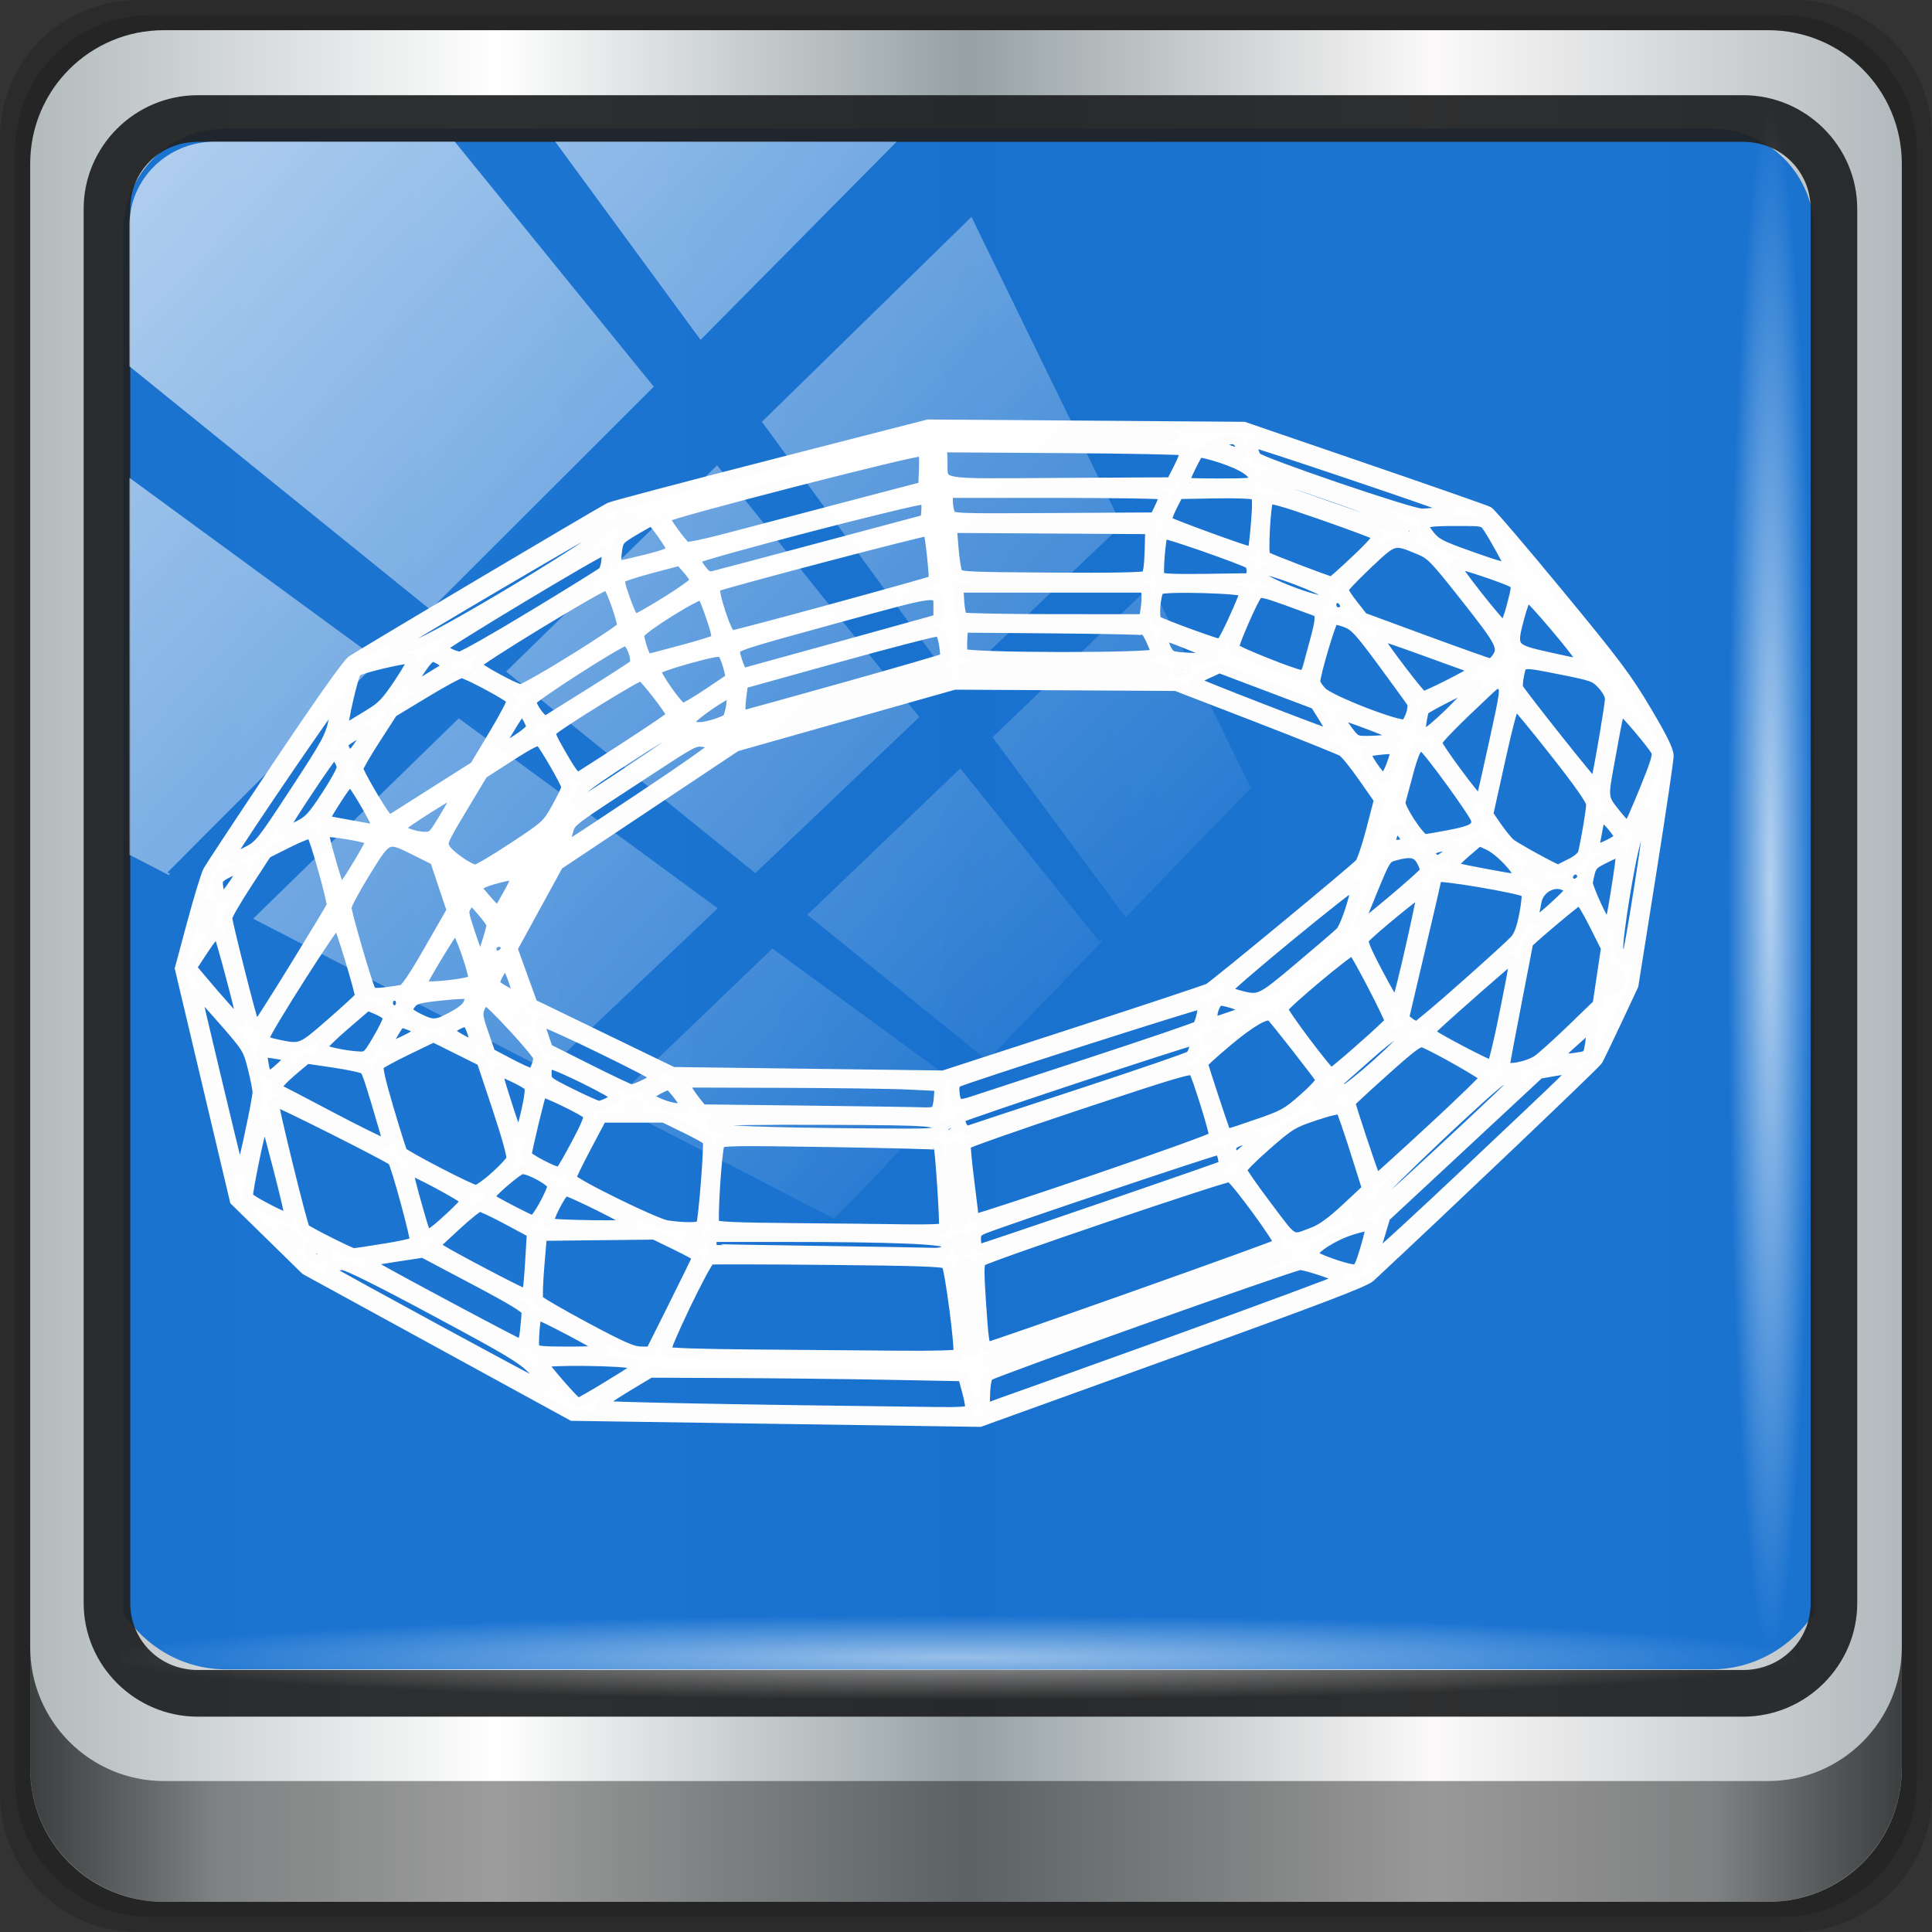 <?xml version="1.0" encoding="UTF-8" standalone="no"?>
<!-- Created with Inkscape (http://www.inkscape.org/) -->

<svg
   xmlns:dc="http://purl.org/dc/elements/1.1/"
   xmlns:cc="http://creativecommons.org/ns#"
   xmlns:rdf="http://www.w3.org/1999/02/22-rdf-syntax-ns#"
   xmlns:svg="http://www.w3.org/2000/svg"
   xmlns="http://www.w3.org/2000/svg"
   xmlns:xlink="http://www.w3.org/1999/xlink"
   xmlns:sodipodi="http://sodipodi.sourceforge.net/DTD/sodipodi-0.dtd"
   xmlns:inkscape="http://www.inkscape.org/namespaces/inkscape"
   width="96"
   height="96"
   id="svg5453"
   version="1.1"
   inkscape:version="0.92.2 5c3e80d, 2017-08-06"
   sodipodi:docname="labplot.svg">
  <rect width="100%" height="100%" fill="#333333" stroke="none"/>
  <defs
     id="defs5455">
    <linearGradient
       inkscape:collect="always"
       id="linearGradient851">
      <stop
         style="stop-color:#0677ff;stop-opacity:1"
         offset="0"
         id="stop853" />
      <stop
         style="stop-color:#96c5ff;stop-opacity:1"
         offset="1"
         id="stop855" />
    </linearGradient>
    <linearGradient
       gradientTransform="matrix(0.833,0,0,0.833,51.478,27.416)"
       y2="-669.22"
       x2="415.429"
       y1="-669.22"
       x1="367.429"
       gradientUnits="userSpaceOnUse"
       id="linearGradient2344"
       xlink:href="#linearGradient851"
       inkscape:collect="always" />
    <linearGradient
       id="linearGradient3693">
      <stop
         offset="0"
         style="stop-color:#72a6db;stop-opacity:1"
         id="stop3695" />
      <stop
         offset="1"
         style="stop-color:#4974aa;stop-opacity:1"
         id="stop3697" />
    </linearGradient>
    <linearGradient
       spreadMethod="pad"
       gradientTransform="scale(1.926,0.519)"
       gradientUnits="userSpaceOnUse"
       xlink:href="#linearGradient561-8"
       id="linearGradient4082-4"
       y2="68.898"
       x2="29.396"
       y1="63.282"
       x1="29.049" />
    <linearGradient
       id="linearGradient641-3">
      <stop
         offset="0"
         style="stop-color:#000000;stop-opacity:0.416"
         id="stop642-8" />
      <stop
         offset="1"
         style="stop-color:#000000;stop-opacity:0"
         id="stop643-0" />
    </linearGradient>
    <linearGradient
       spreadMethod="pad"
       gradientTransform="scale(1.847,0.541)"
       gradientUnits="userSpaceOnUse"
       xlink:href="#linearGradient641-3"
       id="linearGradient4080-1"
       y2="63.224"
       x2="30.472"
       y1="68.697"
       x1="29.954" />
    <linearGradient
       id="linearGradient3682">
      <stop
         offset="0"
         style="stop-color:#72a6db;stop-opacity:1"
         id="stop3684" />
      <stop
         offset="1"
         style="stop-color:#4974aa;stop-opacity:1"
         id="stop3686" />
    </linearGradient>
    <linearGradient
       spreadMethod="pad"
       gradientTransform="scale(1.517,0.659)"
       gradientUnits="userSpaceOnUse"
       xlink:href="#linearGradient561-8"
       id="linearGradient4078-2"
       y2="54.864"
       x2="37.26"
       y1="47.909"
       x1="36.83" />
    <linearGradient
       id="linearGradient3675">
      <stop
         offset="0"
         style="stop-color:#72a6db;stop-opacity:1"
         id="stop3677" />
      <stop
         offset="1"
         style="stop-color:#4974aa;stop-opacity:1"
         id="stop3679" />
    </linearGradient>
    <radialGradient
       spreadMethod="pad"
       gradientTransform="scale(1.04,0.961)"
       gradientUnits="userSpaceOnUse"
       xlink:href="#linearGradient561-8"
       id="radialGradient4076-4"
       fy="3.356"
       fx="32.369"
       r="6.057"
       cy="3.356"
       cx="32.369" />
    <linearGradient
       id="linearGradient3668">
      <stop
         offset="0"
         style="stop-color:#ffffff;stop-opacity:1"
         id="stop3670" />
      <stop
         offset="1"
         style="stop-color:#8f8f8f;stop-opacity:1"
         id="stop3672" />
    </linearGradient>
    <linearGradient
       spreadMethod="pad"
       gradientTransform="scale(0.888,1.127)"
       gradientUnits="userSpaceOnUse"
       xlink:href="#linearGradient556-8"
       id="linearGradient4074-0"
       y2="24.093"
       x2="28.115"
       y1="16.387"
       x1="27.607" />
    <linearGradient
       id="linearGradient3661">
      <stop
         offset="0"
         style="stop-color:#ffffff;stop-opacity:1"
         id="stop3663" />
      <stop
         offset="1"
         style="stop-color:#ffffff;stop-opacity:0.176"
         id="stop3665" />
    </linearGradient>
    <linearGradient
       spreadMethod="pad"
       gradientTransform="scale(0.96,1.042)"
       gradientUnits="userSpaceOnUse"
       xlink:href="#linearGradient635-7"
       id="linearGradient4072-4"
       y2="24.687"
       x2="25.338"
       y1="15.336"
       x1="25.033" />
    <linearGradient
       id="linearGradient3654">
      <stop
         offset="0"
         style="stop-color:#72a6db;stop-opacity:1"
         id="stop3656" />
      <stop
         offset="1"
         style="stop-color:#4974aa;stop-opacity:1"
         id="stop3658" />
    </linearGradient>
    <radialGradient
       spreadMethod="pad"
       gradientTransform="scale(1.122,0.891)"
       gradientUnits="userSpaceOnUse"
       xlink:href="#linearGradient561-8"
       id="radialGradient4070-9"
       fy="25.591"
       fx="56.925"
       r="5.343"
       cy="25.591"
       cx="56.925" />
    <linearGradient
       id="linearGradient604-4">
      <stop
         offset="0"
         style="stop-color:#000000;stop-opacity:0.239"
         id="stop605-6" />
      <stop
         offset="1"
         style="stop-color:#000000;stop-opacity:0"
         id="stop606-8" />
    </linearGradient>
    <linearGradient
       spreadMethod="pad"
       gradientTransform="scale(0.993,1.007)"
       gradientUnits="userSpaceOnUse"
       xlink:href="#linearGradient604-4"
       id="linearGradient4068-8"
       y2="21.709"
       x2="23.981"
       y1="41.885"
       x1="40.971" />
    <linearGradient
       id="linearGradient564-1">
      <stop
         offset="0"
         style="stop-color:#3278c6;stop-opacity:1"
         id="stop565-3" />
      <stop
         offset="1"
         style="stop-color:#264980;stop-opacity:1"
         id="stop566-4" />
    </linearGradient>
    <radialGradient
       spreadMethod="pad"
       gradientTransform="scale(0.993,1.007)"
       gradientUnits="userSpaceOnUse"
       xlink:href="#linearGradient564-1"
       id="radialGradient4066-6"
       fy="16.135"
       fx="15.486"
       r="27.532"
       cy="16.135"
       cx="15.486" />
    <linearGradient
       id="linearGradient635-7">
      <stop
         offset="0"
         style="stop-color:#ffffff;stop-opacity:1"
         id="stop636-2" />
      <stop
         offset="1"
         style="stop-color:#ffffff;stop-opacity:0.176"
         id="stop637-8" />
    </linearGradient>
    <linearGradient
       spreadMethod="pad"
       gradientTransform="scale(0.653,1.531)"
       gradientUnits="userSpaceOnUse"
       xlink:href="#linearGradient635-7"
       id="linearGradient4064-8"
       y2="14.642"
       x2="56.889"
       y1="5.456"
       x1="42.008" />
    <linearGradient
       id="linearGradient3635">
      <stop
         offset="0"
         style="stop-color:#72a6db;stop-opacity:1"
         id="stop3637" />
      <stop
         offset="1"
         style="stop-color:#4974aa;stop-opacity:1"
         id="stop3639" />
    </linearGradient>
    <linearGradient
       spreadMethod="pad"
       gradientTransform="scale(0.578,1.73)"
       gradientUnits="userSpaceOnUse"
       xlink:href="#linearGradient561-8"
       id="linearGradient4062-2"
       y2="18.199"
       x2="68.417"
       y1="9.709"
       x1="66.897" />
    <linearGradient
       id="linearGradient561-8">
      <stop
         offset="0"
         style="stop-color:#72a6db;stop-opacity:1"
         id="stop562-9" />
      <stop
         offset="1"
         style="stop-color:#4974aa;stop-opacity:1"
         id="stop563-6" />
    </linearGradient>
    <radialGradient
       spreadMethod="pad"
       gradientTransform="scale(1.061,0.942)"
       gradientUnits="userSpaceOnUse"
       xlink:href="#linearGradient561-8"
       id="radialGradient4060-3"
       fy="4.291"
       fx="31.638"
       r="6.114"
       cy="4.291"
       cx="31.638" />
    <linearGradient
       id="linearGradient556-8">
      <stop
         offset="0"
         style="stop-color:#ffffff;stop-opacity:1"
         id="stop557-9" />
      <stop
         offset="1"
         style="stop-color:#8f8f8f;stop-opacity:1"
         id="stop558-4" />
    </linearGradient>
    <radialGradient
       spreadMethod="pad"
       gradientTransform="scale(0.888,1.127)"
       gradientUnits="userSpaceOnUse"
       xlink:href="#linearGradient556-8"
       id="radialGradient4058-6"
       fy="13.492"
       fx="24.218"
       r="10.214"
       cy="13.492"
       cx="24.218" />
    <linearGradient
       y2="14.514"
       x2="50.528"
       y1="-28.642"
       x1="2.771"
       gradientUnits="userSpaceOnUse"
       id="linearGradient4767"
       xlink:href="#linearGradient4213-7"
       inkscape:collect="always" />
    <linearGradient
       id="linearGradient4213-7"
       inkscape:collect="always">
      <stop
         id="stop4215-6"
         offset="0"
         style="stop-color:#ffffff;stop-opacity:1;" />
      <stop
         id="stop4217-5"
         offset="1"
         style="stop-color:#ffffff;stop-opacity:0;" />
    </linearGradient>
    <clipPath
       id="clipPath4156-4"
       clipPathUnits="userSpaceOnUse">
      <path
         inkscape:connector-curvature="0"
         id="path4158-0"
         d="m 27.046,-55.695 -14.214,13.321 0.061,0 15.653,21.771 10.231,-10.546 C 38.562,-32.302 27.468,-54.819 27.046,-55.695 z M 9.647,-39.383 -5.241,-25.321 15.988,-7.806 26.372,-18.383 9.647,-39.383 z m 31.491,12.951 -9.741,9.714 8.945,12.458 7.781,-7.555 -6.984,-14.617 z m -49.84,4.379 -13.754,12.982 26.283,13.846 0.061,-0.062 -0.123,-0.062 L 13.599,-5.401 -8.702,-22.053 z m 38.015,7.401 -9.803,9.775 11.579,9.559 7.628,-7.401 -8.669,-11.009 -0.735,-0.925 z m 20.187,5.674 -7.383,7.216 6.188,8.542 5.82,-6.137 -4.626,-9.621 z m -32.195,6.322 -9.557,9.498 13.662,7.185 7.934,-7.678 -12.039,-9.004 z m 23.312,2.374 -7.107,6.938 8.363,6.907 5.361,-5.674 -0.061,-0.092 -0.092,0.123 -6.464,-8.203 z m -8.73,8.542 -7.505,7.339 10.354,5.458 c 1.397,-1.321 5.675,-6.123 5.851,-6.322 L 31.886,8.26 z"
         style="opacity:0.6;fill:#ffffff;fill-opacity:1;stroke:none" />
    </clipPath>
    <radialGradient
       r="43.199"
       fy="44.893"
       fx="13.948"
       cy="44.893"
       cx="13.948"
       gradientTransform="matrix(0.888,0,0,0.049,16.069,-98.752)"
       gradientUnits="userSpaceOnUse"
       id="radialGradient4143"
       xlink:href="#linearGradient4133"
       inkscape:collect="always" />
    <linearGradient
       id="linearGradient4133"
       inkscape:collect="always">
      <stop
         id="stop4135"
         offset="0"
         style="stop-color:#ffffff;stop-opacity:1;" />
      <stop
         id="stop4137"
         offset="1"
         style="stop-color:#ffffff;stop-opacity:0;" />
    </linearGradient>
    <radialGradient
       gradientUnits="userSpaceOnUse"
       gradientTransform="matrix(0.975,0,0,0.049,41.943,65.501)"
       r="43.199"
       fy="44.893"
       fx="13.948"
       cy="44.893"
       cx="13.948"
       id="radialGradient4139"
       xlink:href="#linearGradient4133"
       inkscape:collect="always" />
    <linearGradient
       gradientUnits="userSpaceOnUse"
       y2="88.172"
       x2="94.5"
       y1="88.172"
       x1="1.5"
       id="linearGradient4129"
       xlink:href="#linearGradient3832-0-6-1-1"
       inkscape:collect="always"
       gradientTransform="translate(8.044,-14.666)" />
    <linearGradient
       id="linearGradient3832-0-6-1-1">
      <stop
         id="stop3834-6-3-7-1"
         offset="0"
         style="stop-color:#000000;stop-opacity:1;" />
      <stop
         style="stop-color:#000000;stop-opacity:0.588;"
         offset="0.1"
         id="stop3872-2-4" />
      <stop
         id="stop3844-6-2-7-6"
         offset="0.9"
         style="stop-color:#000000;stop-opacity:0.588;" />
      <stop
         id="stop3836-5-0-2-9"
         offset="1"
         style="stop-color:#000000;stop-opacity:1;" />
    </linearGradient>
    <clipPath
       id="clipPath4194-1-2-5">
      <rect
         style="fill:#ff00ff;fill-opacity:1;fill-rule:nonzero;stroke:none"
         id="rect4196-1-6-2"
         y="6"
         x="6"
         ry="6"
         rx="6"
         height="84"
         width="84" />
    </clipPath>
    <linearGradient
       inkscape:collect="always"
       xlink:href="#linearGradient4071-3-8-2"
       id="linearGradient6414-8"
       gradientUnits="userSpaceOnUse"
       x1="48.234"
       y1="48.047"
       x2="126.139"
       y2="66.233" />
    <linearGradient
       id="linearGradient4071-3-8-2">
      <stop
         offset="0"
         style="stop-color:#000000;stop-opacity:1"
         id="stop4073-8-8-6" />
      <stop
         offset="1"
         style="stop-color:#000000;stop-opacity:0"
         id="stop4075-4-4-8" />
    </linearGradient>
    <linearGradient
       inkscape:collect="always"
       xlink:href="#linearGradient4047-2-9-1"
       id="linearGradient6416-7"
       gradientUnits="userSpaceOnUse"
       x1="48.055"
       y1="48.032"
       x2="126.673"
       y2="62.839" />
    <linearGradient
       id="linearGradient4047-2-9-1">
      <stop
         offset="0"
         style="stop-color:#000000;stop-opacity:1"
         id="stop4049-0-1-5" />
      <stop
         offset="1"
         style="stop-color:#000000;stop-opacity:0"
         id="stop4051-5-5-8" />
    </linearGradient>
    <linearGradient
       inkscape:collect="always"
       xlink:href="#linearGradient4047-2-9-1"
       id="linearGradient6418-1"
       gradientUnits="userSpaceOnUse"
       x1="47.997"
       y1="48.029"
       x2="127.052"
       y2="60.29" />
    <linearGradient
       id="linearGradient6996">
      <stop
         offset="0"
         style="stop-color:#000000;stop-opacity:1"
         id="stop6998" />
      <stop
         offset="1"
         style="stop-color:#000000;stop-opacity:0"
         id="stop7000" />
    </linearGradient>
    <linearGradient
       inkscape:collect="always"
       xlink:href="#linearGradient4047-2-9-1"
       id="linearGradient6420-5"
       gradientUnits="userSpaceOnUse"
       x1="47.998"
       y1="48.029"
       x2="127.416"
       y2="57.665" />
    <linearGradient
       id="linearGradient7003">
      <stop
         offset="0"
         style="stop-color:#000000;stop-opacity:1"
         id="stop7005" />
      <stop
         offset="1"
         style="stop-color:#000000;stop-opacity:0"
         id="stop7007" />
    </linearGradient>
    <radialGradient
       inkscape:collect="always"
       xlink:href="#linearGradient3796-9-2-7"
       id="radialGradient6422-6"
       gradientUnits="userSpaceOnUse"
       gradientTransform="matrix(1,0,0,0.985,-30,0.716)"
       cx="48.41"
       cy="47.598"
       fx="48.41"
       fy="47.598"
       r="30.64" />
    <linearGradient
       id="linearGradient3796-9-2-7">
      <stop
         offset="0"
         style="stop-color:#ffffff;stop-opacity:0"
         id="stop3798-4-9-5" />
      <stop
         offset="1"
         style="stop-color:#ffffff;stop-opacity:1"
         id="stop3800-9-6-6" />
    </linearGradient>
    <radialGradient
       inkscape:collect="always"
       xlink:href="#linearGradient3780-6-5-9-0"
       id="radialGradient6424-3"
       gradientUnits="userSpaceOnUse"
       gradientTransform="matrix(1,0,0,1.014,-30,-0.661)"
       cx="48.265"
       cy="47.887"
       fx="48.265"
       fy="47.887"
       r="28.879" />
    <linearGradient
       id="linearGradient3780-6-5-9-0">
      <stop
         offset="0"
         style="stop-color:#000000;stop-opacity:0"
         id="stop3782-4-0-0" />
      <stop
         offset="1"
         style="stop-color:#000000;stop-opacity:1"
         id="stop3784-9-4-1" />
    </linearGradient>
    <linearGradient
       inkscape:collect="always"
       xlink:href="#linearGradient4071-3-8-2"
       id="linearGradient6434-0"
       gradientUnits="userSpaceOnUse"
       x1="48.234"
       y1="48.047"
       x2="126.139"
       y2="66.233" />
    <linearGradient
       id="linearGradient7018">
      <stop
         offset="0"
         style="stop-color:#000000;stop-opacity:1"
         id="stop7020" />
      <stop
         offset="1"
         style="stop-color:#000000;stop-opacity:0"
         id="stop7022" />
    </linearGradient>
    <linearGradient
       inkscape:collect="always"
       xlink:href="#linearGradient4047-2-9-1"
       id="linearGradient6436-8"
       gradientUnits="userSpaceOnUse"
       x1="48.055"
       y1="48.032"
       x2="126.673"
       y2="62.839" />
    <linearGradient
       id="linearGradient7025">
      <stop
         offset="0"
         style="stop-color:#000000;stop-opacity:1"
         id="stop7027" />
      <stop
         offset="1"
         style="stop-color:#000000;stop-opacity:0"
         id="stop7029" />
    </linearGradient>
    <linearGradient
       inkscape:collect="always"
       xlink:href="#linearGradient4047-2-9-1"
       id="linearGradient6438-0"
       gradientUnits="userSpaceOnUse"
       x1="47.997"
       y1="48.029"
       x2="127.052"
       y2="60.29" />
    <linearGradient
       id="linearGradient7032">
      <stop
         offset="0"
         style="stop-color:#000000;stop-opacity:1"
         id="stop7034" />
      <stop
         offset="1"
         style="stop-color:#000000;stop-opacity:0"
         id="stop7036" />
    </linearGradient>
    <linearGradient
       inkscape:collect="always"
       xlink:href="#linearGradient4047-2-9-1"
       id="linearGradient6440-3"
       gradientUnits="userSpaceOnUse"
       x1="47.998"
       y1="48.029"
       x2="127.416"
       y2="57.665" />
    <linearGradient
       id="linearGradient7039">
      <stop
         offset="0"
         style="stop-color:#000000;stop-opacity:1"
         id="stop7041" />
      <stop
         offset="1"
         style="stop-color:#000000;stop-opacity:0"
         id="stop7043" />
    </linearGradient>
    <linearGradient
       inkscape:collect="always"
       xlink:href="#linearGradient4071-3-8-2"
       id="linearGradient6442-5"
       gradientUnits="userSpaceOnUse"
       x1="48.234"
       y1="48.047"
       x2="126.139"
       y2="66.233" />
    <linearGradient
       id="linearGradient7046">
      <stop
         offset="0"
         style="stop-color:#000000;stop-opacity:1"
         id="stop7048" />
      <stop
         offset="1"
         style="stop-color:#000000;stop-opacity:0"
         id="stop7050" />
    </linearGradient>
    <linearGradient
       inkscape:collect="always"
       xlink:href="#linearGradient4047-2-9-1"
       id="linearGradient6444-4"
       gradientUnits="userSpaceOnUse"
       x1="48.055"
       y1="48.032"
       x2="126.673"
       y2="62.839" />
    <linearGradient
       id="linearGradient7053">
      <stop
         offset="0"
         style="stop-color:#000000;stop-opacity:1"
         id="stop7055" />
      <stop
         offset="1"
         style="stop-color:#000000;stop-opacity:0"
         id="stop7057" />
    </linearGradient>
    <linearGradient
       inkscape:collect="always"
       xlink:href="#linearGradient4047-2-9-1"
       id="linearGradient6446-1"
       gradientUnits="userSpaceOnUse"
       x1="47.997"
       y1="48.029"
       x2="127.052"
       y2="60.29" />
    <linearGradient
       id="linearGradient7060">
      <stop
         offset="0"
         style="stop-color:#000000;stop-opacity:1"
         id="stop7062" />
      <stop
         offset="1"
         style="stop-color:#000000;stop-opacity:0"
         id="stop7064" />
    </linearGradient>
    <linearGradient
       inkscape:collect="always"
       xlink:href="#linearGradient4047-2-9-1"
       id="linearGradient6448-0"
       gradientUnits="userSpaceOnUse"
       x1="47.998"
       y1="48.029"
       x2="127.416"
       y2="57.665" />
    <linearGradient
       id="linearGradient7067">
      <stop
         offset="0"
         style="stop-color:#000000;stop-opacity:1"
         id="stop7069" />
      <stop
         offset="1"
         style="stop-color:#000000;stop-opacity:0"
         id="stop7071" />
    </linearGradient>
    <radialGradient
       r="41"
       fy="6.213"
       fx="158"
       cy="6.213"
       cx="158"
       gradientTransform="matrix(0,1.621,-2.038,0,160.664,-243.037)"
       gradientUnits="userSpaceOnUse"
       id="radialGradient4073"
       xlink:href="#linearGradient3888-8-4-8-6"
       inkscape:collect="always" />
    <linearGradient
       id="linearGradient3888-8-4-8-6"
       inkscape:collect="always">
      <stop
         id="stop3890-4-7-9-7"
         offset="0"
         style="stop-color:#ffffff;stop-opacity:1;" />
      <stop
         id="stop3892-5-8-2-7"
         offset="1"
         style="stop-color:#ffffff;stop-opacity:0;" />
    </linearGradient>
    <radialGradient
       r="42"
       fy="-27"
       fx="48"
       cy="-27"
       cx="48"
       gradientTransform="matrix(-1.072,0,0,-0.875,199.464,-19.126)"
       gradientUnits="userSpaceOnUse"
       id="radialGradient4075"
       xlink:href="#linearGradient4091-0-3-0-7"
       inkscape:collect="always" />
    <linearGradient
       id="linearGradient4091-0-3-0-7">
      <stop
         id="stop4093-3-6-4-2"
         offset="0"
         style="stop-color:#ffffff;stop-opacity:1;" />
      <stop
         style="stop-color:#ffffff;stop-opacity:1;"
         offset="0.8"
         id="stop4099-6-1-8-3" />
      <stop
         id="stop4095-1-0-7-9"
         offset="1"
         style="stop-color:#ffffff;stop-opacity:0;" />
    </linearGradient>
    <linearGradient
       y2="47"
       x2="90"
       y1="47"
       x1="6"
       gradientTransform="matrix(1.107,0,0,1.107,2.901,-18.701)"
       gradientUnits="userSpaceOnUse"
       id="linearGradient4071"
       xlink:href="#linearGradient6139-0"
       inkscape:collect="always" />
    <linearGradient
       id="linearGradient6139-0">
      <stop
         style="stop-color:#c1adad;stop-opacity:1;"
         offset="0"
         id="stop6141-2" />
      <stop
         id="stop6151-0"
         offset="0.25"
         style="stop-color:#ffffff;stop-opacity:1;" />
      <stop
         id="stop6147-1"
         offset="0.5"
         style="stop-color:#aa9090;stop-opacity:1;" />
      <stop
         style="stop-color:#fbf9f9;stop-opacity:1;"
         offset="0.75"
         id="stop6149-4" />
      <stop
         style="stop-color:#c1adad;stop-opacity:1;"
         offset="1"
         id="stop6143-4" />
    </linearGradient>
    <radialGradient
       inkscape:collect="always"
       xlink:href="#linearGradient3888-8-4-8-6"
       id="radialGradient7428"
       gradientUnits="userSpaceOnUse"
       gradientTransform="matrix(0,1.621,-2.038,0,65.295,-227.084)"
       cx="158"
       cy="6.213"
       fx="158"
       fy="6.213"
       r="41" />
    <linearGradient
       gradientTransform="scale(1.006,0.994)"
       gradientUnits="userSpaceOnUse"
       id="ButtonShadow-6"
       y2="7.017"
       x2="45.448"
       y1="92.54"
       x1="45.448">
      <stop
         offset="0"
         style="stop-color:#000000;stop-opacity:1"
         id="stop3750-4" />
      <stop
         offset="1"
         style="stop-color:#000000;stop-opacity:0.588"
         id="stop3752-4" />
    </linearGradient>
    <filter
       id="filter3174-0"
       color-interpolation-filters="sRGB">
      <feGaussianBlur
         stdDeviation="1.71"
         id="feGaussianBlur3176-7" />
    </filter>
    <linearGradient
       gradientUnits="userSpaceOnUse"
       xlink:href="#linearGradient4281-6-7"
       id="linearGradient4416"
       y2="80"
       x2="48"
       y1="16"
       x1="48" />
    <linearGradient
       id="linearGradient4281-6-7">
      <stop
         offset="0"
         style="stop-color:#1e1e1e;stop-opacity:1"
         id="stop4283-9-0" />
      <stop
         offset="1"
         style="stop-color:#505050;stop-opacity:1"
         id="stop4285-8-2" />
    </linearGradient>
    <linearGradient
       gradientTransform="scale(1.006,0.994)"
       gradientUnits="userSpaceOnUse"
       id="ButtonShadow-1"
       y2="7.017"
       x2="45.448"
       y1="92.54"
       x1="45.448">
      <stop
         offset="0"
         style="stop-color:#000000;stop-opacity:1"
         id="stop3750-9" />
      <stop
         offset="1"
         style="stop-color:#000000;stop-opacity:0.588"
         id="stop3752-9" />
    </linearGradient>
    <filter
       id="filter3174-3"
       color-interpolation-filters="sRGB">
      <feGaussianBlur
         stdDeviation="1.71"
         id="feGaussianBlur3176-6" />
    </filter>
    <linearGradient
       gradientTransform="matrix(0,1,-1,0,70.996,0.004)"
       gradientUnits="userSpaceOnUse"
       xlink:href="#linearGradient4281-6-1"
       id="linearGradient3299"
       y2="47.996"
       x2="79.996"
       y1="47.996"
       x1="15.996" />
    <linearGradient
       id="linearGradient4281-6-1">
      <stop
         offset="0"
         style="stop-color:#1e1e1e;stop-opacity:1"
         id="stop4283-9-3" />
      <stop
         offset="1"
         style="stop-color:#505050;stop-opacity:1"
         id="stop4285-8-23" />
    </linearGradient>
    <linearGradient
       gradientTransform="matrix(1.024,0,0,1.012,-1.143,-98.071)"
       gradientUnits="userSpaceOnUse"
       xlink:href="#ButtonShadow-0"
       id="linearGradient3059"
       y2="90.239"
       x2="32.251"
       y1="6.132"
       x1="32.251" />
    <linearGradient
       gradientTransform="translate(0,-97)"
       gradientUnits="userSpaceOnUse"
       xlink:href="#ButtonShadow-0"
       id="linearGradient3721"
       y2="90.239"
       x2="32.251"
       y1="6.132"
       x1="32.251" />
    <linearGradient
       gradientTransform="matrix(1.024,0,0,1.012,-1.143,-98.071)"
       gradientUnits="userSpaceOnUse"
       xlink:href="#ButtonShadow-0"
       id="linearGradient3725"
       y2="90.239"
       x2="32.251"
       y1="6.132"
       x1="32.251" />
    <linearGradient
       gradientTransform="matrix(1.024,0,0,1.012,-1.143,-98.071)"
       gradientUnits="userSpaceOnUse"
       xlink:href="#ButtonShadow-0"
       id="linearGradient3772"
       y2="90.239"
       x2="32.251"
       y1="6.132"
       x1="32.251" />
    <linearGradient
       gradientTransform="matrix(1.024,0,0,1.012,-1.143,-98.071)"
       gradientUnits="userSpaceOnUse"
       xlink:href="#ButtonShadow-0"
       id="linearGradient3780"
       y2="90.239"
       x2="32.251"
       y1="6.132"
       x1="32.251" />
    <linearGradient
       gradientTransform="matrix(1.006,0,0,0.994,100,0)"
       gradientUnits="userSpaceOnUse"
       id="ButtonShadow-0"
       y2="7.017"
       x2="45.448"
       y1="92.54"
       x1="45.448">
      <stop
         offset="0"
         style="stop-color:#000000;stop-opacity:1"
         id="stop3750-8" />
      <stop
         offset="1"
         style="stop-color:#000000;stop-opacity:0.588"
         id="stop3752-5" />
    </linearGradient>
    <linearGradient
       gradientUnits="userSpaceOnUse"
       xlink:href="#linearGradient4208"
       id="linearGradient4214"
       y2="5.988"
       x2="48"
       y1="90"
       x1="48" />
    <linearGradient
       gradientUnits="userSpaceOnUse"
       xlink:href="#linearGradient4084"
       id="linearGradient4206"
       y2="5.988"
       x2="48"
       y1="90"
       x1="48" />
    <linearGradient
       gradientUnits="userSpaceOnUse"
       xlink:href="#linearGradient3737"
       id="linearGradient4152"
       y2="109.107"
       x2="48"
       y1="6"
       x1="48" />
    <linearGradient
       spreadMethod="pad"
       gradientTransform="scale(1.926,0.519)"
       gradientUnits="userSpaceOnUse"
       xlink:href="#linearGradient561"
       id="linearGradient4082"
       y2="68.898"
       x2="29.396"
       y1="63.282"
       x1="29.049" />
    <linearGradient
       spreadMethod="pad"
       gradientTransform="scale(1.847,0.541)"
       gradientUnits="userSpaceOnUse"
       xlink:href="#linearGradient641"
       id="linearGradient4080"
       y2="63.224"
       x2="30.472"
       y1="68.697"
       x1="29.954" />
    <linearGradient
       spreadMethod="pad"
       gradientTransform="scale(1.517,0.659)"
       gradientUnits="userSpaceOnUse"
       xlink:href="#linearGradient561"
       id="linearGradient4078"
       y2="54.864"
       x2="37.26"
       y1="47.909"
       x1="36.83" />
    <radialGradient
       spreadMethod="pad"
       gradientTransform="scale(1.04,0.961)"
       gradientUnits="userSpaceOnUse"
       xlink:href="#linearGradient561"
       id="radialGradient4076"
       fy="3.356"
       fx="32.369"
       r="6.057"
       cy="3.356"
       cx="32.369" />
    <linearGradient
       spreadMethod="pad"
       gradientTransform="scale(0.888,1.127)"
       gradientUnits="userSpaceOnUse"
       xlink:href="#linearGradient556"
       id="linearGradient4074"
       y2="24.093"
       x2="28.115"
       y1="16.387"
       x1="27.607" />
    <linearGradient
       spreadMethod="pad"
       gradientTransform="scale(0.96,1.042)"
       gradientUnits="userSpaceOnUse"
       xlink:href="#linearGradient635"
       id="linearGradient4072"
       y2="24.687"
       x2="25.338"
       y1="15.336"
       x1="25.033" />
    <radialGradient
       spreadMethod="pad"
       gradientTransform="scale(1.122,0.891)"
       gradientUnits="userSpaceOnUse"
       xlink:href="#linearGradient561"
       id="radialGradient4070"
       fy="25.591"
       fx="56.925"
       r="5.343"
       cy="25.591"
       cx="56.925" />
    <linearGradient
       spreadMethod="pad"
       gradientTransform="scale(0.993,1.007)"
       gradientUnits="userSpaceOnUse"
       xlink:href="#linearGradient604"
       id="linearGradient4068"
       y2="21.709"
       x2="23.981"
       y1="41.885"
       x1="40.971" />
    <radialGradient
       spreadMethod="pad"
       gradientTransform="scale(0.993,1.007)"
       gradientUnits="userSpaceOnUse"
       xlink:href="#linearGradient564"
       id="radialGradient4066"
       fy="16.135"
       fx="15.486"
       r="27.532"
       cy="16.135"
       cx="15.486" />
    <linearGradient
       spreadMethod="pad"
       gradientTransform="scale(0.653,1.531)"
       gradientUnits="userSpaceOnUse"
       xlink:href="#linearGradient635"
       id="linearGradient4064"
       y2="14.642"
       x2="56.889"
       y1="5.456"
       x1="42.008" />
    <linearGradient
       spreadMethod="pad"
       gradientTransform="scale(0.578,1.73)"
       gradientUnits="userSpaceOnUse"
       xlink:href="#linearGradient561"
       id="linearGradient4062"
       y2="18.199"
       x2="68.417"
       y1="9.709"
       x1="66.897" />
    <radialGradient
       spreadMethod="pad"
       gradientTransform="scale(1.061,0.942)"
       gradientUnits="userSpaceOnUse"
       xlink:href="#linearGradient561"
       id="radialGradient4060"
       fy="4.291"
       fx="31.638"
       r="6.114"
       cy="4.291"
       cx="31.638" />
    <radialGradient
       spreadMethod="pad"
       gradientTransform="scale(0.888,1.127)"
       gradientUnits="userSpaceOnUse"
       xlink:href="#linearGradient556"
       id="radialGradient4058"
       fy="13.492"
       fx="24.218"
       r="10.214"
       cy="13.492"
       cx="24.218" />
    <linearGradient
       id="linearGradient641">
      <stop
         offset="0"
         style="stop-color:#000000;stop-opacity:0.416"
         id="stop642" />
      <stop
         offset="1"
         style="stop-color:#000000;stop-opacity:0"
         id="stop643" />
    </linearGradient>
    <linearGradient
       id="linearGradient604">
      <stop
         offset="0"
         style="stop-color:#000000;stop-opacity:0.239"
         id="stop605" />
      <stop
         offset="1"
         style="stop-color:#000000;stop-opacity:0"
         id="stop606" />
    </linearGradient>
    <linearGradient
       id="linearGradient564">
      <stop
         offset="0"
         style="stop-color:#3278c6;stop-opacity:1"
         id="stop565" />
      <stop
         offset="1"
         style="stop-color:#264980;stop-opacity:1"
         id="stop566" />
    </linearGradient>
    <linearGradient
       id="linearGradient635">
      <stop
         offset="0"
         style="stop-color:#ffffff;stop-opacity:1"
         id="stop636" />
      <stop
         offset="1"
         style="stop-color:#ffffff;stop-opacity:0.176"
         id="stop637" />
    </linearGradient>
    <linearGradient
       id="linearGradient561">
      <stop
         offset="0"
         style="stop-color:#72a6db;stop-opacity:1"
         id="stop562" />
      <stop
         offset="1"
         style="stop-color:#4974aa;stop-opacity:1"
         id="stop563" />
    </linearGradient>
    <linearGradient
       id="linearGradient556">
      <stop
         offset="0"
         style="stop-color:#ffffff;stop-opacity:1"
         id="stop557" />
      <stop
         offset="1"
         style="stop-color:#8f8f8f;stop-opacity:1"
         id="stop558" />
    </linearGradient>
    <clipPath
       id="clipPath3613">
      <rect
         style="fill:#ffffff;fill-opacity:1;fill-rule:nonzero;stroke:none"
         id="rect3615"
         y="6"
         x="6"
         ry="6"
         rx="6"
         height="84"
         width="84" />
    </clipPath>
    <radialGradient
       gradientTransform="matrix(1.157,0,0,0.996,-7.551,0.197)"
       gradientUnits="userSpaceOnUse"
       xlink:href="#linearGradient3737"
       id="radialGradient3619"
       fy="90.172"
       fx="48"
       r="42"
       cy="90.172"
       cx="48" />
    <linearGradient
       gradientUnits="userSpaceOnUse"
       xlink:href="#linearGradient3737"
       id="linearGradient3613"
       y2="138.661"
       x2="48"
       y1="20.221"
       x1="48" />
    <filter
       id="filter3794"
       color-interpolation-filters="sRGB"
       height="1.384"
       width="1.384"
       y="-0.192"
       x="-0.192">
      <feGaussianBlur
         stdDeviation="5.28"
         id="feGaussianBlur3796" />
    </filter>
    <linearGradient
       gradientUnits="userSpaceOnUse"
       xlink:href="#linearGradient3737"
       id="linearGradient3188"
       y2="63.893"
       x2="36.357"
       y1="6"
       x1="36.357" />
    <filter
       id="filter3174"
       color-interpolation-filters="sRGB">
      <feGaussianBlur
         stdDeviation="1.71"
         id="feGaussianBlur3176" />
    </filter>
    <linearGradient
       id="linearGradient3737">
      <stop
         offset="0"
         style="stop-color:#ffffff;stop-opacity:1"
         id="stop3739" />
      <stop
         offset="1"
         style="stop-color:#ffffff;stop-opacity:0"
         id="stop3741" />
    </linearGradient>
    <linearGradient
       gradientTransform="scale(1.006,0.994)"
       gradientUnits="userSpaceOnUse"
       id="ButtonShadow"
       y2="7.017"
       x2="45.448"
       y1="92.54"
       x1="45.448">
      <stop
         offset="0"
         style="stop-color:#000000;stop-opacity:1"
         id="stop3750" />
      <stop
         offset="1"
         style="stop-color:#000000;stop-opacity:0.588"
         id="stop3752" />
    </linearGradient>
    <linearGradient
       id="linearGradient4084">
      <stop
         offset="0"
         style="stop-color:#537d6b;stop-opacity:1"
         id="stop4086" />
      <stop
         offset="1"
         style="stop-color:#92bbaa;stop-opacity:1"
         id="stop4088" />
    </linearGradient>
    <linearGradient
       id="linearGradient4208">
      <stop
         offset="0"
         style="stop-color:#f3840c;stop-opacity:1"
         id="stop4210" />
      <stop
         offset="1"
         style="stop-color:#f2b80c;stop-opacity:1"
         id="stop4212" />
    </linearGradient>
    <linearGradient
       inkscape:collect="always"
       xlink:href="#linearGradient6139-0-6"
       id="linearGradient4071-3"
       gradientUnits="userSpaceOnUse"
       gradientTransform="matrix(1.107,0,0,1.107,2.901,-18.701)"
       x1="6"
       y1="47"
       x2="90"
       y2="47" />
    <linearGradient
       id="linearGradient6139-0-6">
      <stop
         id="stop6141-2-7"
         offset="0"
         style="stop-color:#b2babc;stop-opacity:1" />
      <stop
         style="stop-color:#ffffff;stop-opacity:1;"
         offset="0.25"
         id="stop6151-0-5" />
      <stop
         style="stop-color:#96a1a4;stop-opacity:1"
         offset="0.5"
         id="stop6147-1-3" />
      <stop
         id="stop6149-4-5"
         offset="0.75"
         style="stop-color:#fbf9f9;stop-opacity:1;" />
      <stop
         id="stop6143-4-6"
         offset="1"
         style="stop-color:#b2b9bc;stop-opacity:1" />
    </linearGradient>
    <linearGradient
       gradientTransform="translate(8.044,-14.666)"
       inkscape:collect="always"
       xlink:href="#linearGradient3832-0-6-1-1"
       id="linearGradient4129-2"
       x1="1.5"
       y1="88.172"
       x2="94.5"
       y2="88.172"
       gradientUnits="userSpaceOnUse" />
    <radialGradient
       inkscape:collect="always"
       xlink:href="#linearGradient4213-7"
       id="radialGradient7462-0"
       gradientUnits="userSpaceOnUse"
       gradientTransform="matrix(0.975,0,0,0.049,41.943,65.501)"
       cx="13.948"
       cy="44.893"
       fx="13.948"
       fy="44.893"
       r="43.199" />
    <radialGradient
       inkscape:collect="always"
       xlink:href="#linearGradient4213-7"
       id="radialGradient7464-6"
       gradientUnits="userSpaceOnUse"
       gradientTransform="matrix(0.888,0,0,0.049,16.879,-98.212)"
       cx="13.948"
       cy="44.893"
       fx="13.948"
       fy="44.893"
       r="43.199" />
    <clipPath
       id="clipPath4156-4-1"
       clipPathUnits="userSpaceOnUse">
      <path
         inkscape:connector-curvature="0"
         id="path4158-0-8"
         d="m 27.046,-55.695 -14.214,13.321 h 0.061 l 15.653,21.771 10.231,-10.546 C 38.562,-32.302 27.468,-54.819 27.046,-55.695 Z M 9.647,-39.383 -5.241,-25.321 15.988,-7.806 26.372,-18.383 Z m 31.491,12.951 -9.741,9.714 8.945,12.458 7.781,-7.555 z m -49.84,4.379 -13.754,12.982 26.283,13.846 0.061,-0.062 -0.123,-0.062 L 13.599,-5.401 -8.702,-22.053 Z m 38.015,7.401 -9.803,9.775 11.579,9.559 7.628,-7.401 -8.669,-11.009 z m 20.187,5.674 -7.383,7.216 6.188,8.542 5.82,-6.137 z m -32.195,6.322 -9.557,9.498 13.662,7.185 7.934,-7.678 z m 23.312,2.374 -7.107,6.938 8.363,6.907 5.361,-5.674 -0.061,-0.092 -0.092,0.123 -6.464,-8.203 z m -8.73,8.542 -7.505,7.339 10.354,5.458 c 1.397,-1.321 5.675,-6.123 5.851,-6.322 z"
         style="opacity:0.6;fill:#ffffff;fill-opacity:1;stroke:none" />
    </clipPath>
    <clipPath
       clipPathUnits="userSpaceOnUse"
       id="clipPath4355-7">
      <rect
         style="fill:#ffffff;fill-opacity:1;fill-rule:nonzero;stroke:none"
         id="rect4357-5"
         width="84"
         height="80"
         x="6"
         y="6"
         rx="6"
         ry="6" />
    </clipPath>
    <clipPath
       clipPathUnits="userSpaceOnUse"
       id="clipPath4355-9">
      <rect
         style="fill:#ffffff;fill-opacity:1;fill-rule:nonzero;stroke:none"
         id="rect4357-1"
         width="84"
         height="80"
         x="6"
         y="6"
         rx="6"
         ry="6" />
    </clipPath>
    <clipPath
       clipPathUnits="userSpaceOnUse"
       id="clipPath4355-1">
      <rect
         style="fill:#ffffff;fill-opacity:1;fill-rule:nonzero;stroke:none"
         id="rect4357-9"
         width="84"
         height="80"
         x="6"
         y="6"
         rx="6"
         ry="6" />
    </clipPath>
    <clipPath
       clipPathUnits="userSpaceOnUse"
       id="clipPath3943-52-0">
      <path
         id="path3945-4-1"
         d="m 69.781,20.844 -5,3.438 c 5.587,5.537 9,13.328 9,21.812 0,8.434 -3.377,16.096 -8.906,21.625 l 5,3.438 C 76.078,64.576 80,55.844 80,46.094 c 2e-6,-9.797 -3.963,-18.66 -10.219,-25.25 z M 40,24.062 28.906,36.219 H 21.5 c -0.823,0 -1.5,0.677 -1.5,1.5 v 1 14.844 1 c 0,0.823 0.684,1.61 1.5,1.5 h 7.406 L 40,68 V 66 26.062 Z m 20.594,3.281 -5,3.438 L 55.5,30.875 c 3.938,3.89 6.406,9.25 6.406,15.219 0,5.921 -2.43,11.148 -6.312,15.031 l 0.094,0.094 5.094,3.438 c 4.475,-4.908 7.25,-11.402 7.25,-18.562 0,-7.231 -2.879,-13.831 -7.438,-18.75 z m -9.25,6.5 -5.219,3.625 c 2.222,2.218 3.719,5.24 3.719,8.625 0,3.337 -1.459,6.228 -3.625,8.438 l 5.219,3.625 c 2.822,-3.237 4.531,-7.434 4.531,-12.062 0,-4.673 -1.754,-9.001 -4.625,-12.25 z"
         style="color:#000000;display:inline;overflow:visible;visibility:visible;opacity:0.8;fill:#ff00ff;fill-opacity:1;fill-rule:nonzero;stroke:none;stroke-width:1;marker:none;enable-background:accumulate"
         inkscape:connector-curvature="0" />
    </clipPath>
  </defs>
  <sodipodi:namedview
     id="base"
     pagecolor="#ffffff"
     bordercolor="#666666"
     borderopacity="1.0"
     inkscape:pageopacity="0"
     inkscape:pageshadow="2"
     inkscape:zoom="2.4338458"
     inkscape:cx="2.8449483"
     inkscape:cy="12.114242"
     inkscape:document-units="px"
     inkscape:current-layer="g7390"
     showgrid="false"
     fit-margin-top="0"
     fit-margin-left="0"
     fit-margin-right="0"
     fit-margin-bottom="0"
     inkscape:window-width="1280"
     inkscape:window-height="972"
     inkscape:window-x="0"
     inkscape:window-y="23"
     inkscape:window-maximized="1">
    <inkscape:grid
       type="xygrid"
       id="grid2992"
       empspacing="5"
       visible="true"
       enabled="true"
       snapvisiblegridlinesonly="true" />
  </sodipodi:namedview>
  <g
     inkscape:label="Capa 1"
     inkscape:groupmode="layer"
     id="layer1"
     transform="translate(-384.571,-451.798)">
    <g
       id="g3488"
       transform="translate(384.571,451.798)">
      <g
         id="layer1-0"
         inkscape:label="Layer 1"
         transform="translate(-1e-6,32)">
        <g
           id="g7390"
           transform="translate(-8.044,-17.334)">
          <g
             id="g4615"
             transform="translate(251.288,-104.897)">
            <g
               style="display:none"
               id="layer2-8">
              <rect
                 style="opacity:0.9;fill:url(#ButtonShadow-1);fill-opacity:1;fill-rule:nonzero;stroke:none;filter:url(#filter3174-3)"
                 id="rect3745-9"
                 y="7"
                 x="5"
                 ry="6"
                 rx="6"
                 height="85"
                 width="86" />
            </g>
          </g>
          <path
             style="display:inline;opacity:0.15;fill:#000000;fill-opacity:1;fill-rule:nonzero;stroke:none"
             d="M 97.187,-14.666 H 14.901 c -3.799,0 -6.857,3.058 -6.857,6.857 V 74.477 c 0,3.799 3.058,6.857 6.857,6.857 h 82.286 c 3.799,0 6.857,-3.058 6.857,-6.857 V -7.808 c 0,-3.799 -3.058,-6.857 -6.857,-6.857 z"
             id="path3288-6"
             inkscape:connector-curvature="0" />
          <path
             inkscape:connector-curvature="0"
             id="path4085-1"
             d="M 96.544,-13.916 H 15.544 c -3.739,0 -6.75,3.01 -6.75,6.75 V 73.834 c 0,3.74 3.011,6.75 6.75,6.75 h 81 c 3.74,0 6.75,-3.01 6.75,-6.75 V -7.166 c 0,-3.739 -3.01,-6.75 -6.75,-6.75 z"
             style="display:inline;opacity:0.15;fill:#000000;fill-opacity:1;fill-rule:nonzero;stroke:none" />
          <path
             style="display:inline;fill:url(#linearGradient4071-3);fill-opacity:1;fill-rule:nonzero;stroke:none"
             d="M 95.901,-13.166 H 16.187 c -3.68,0 -6.643,2.963 -6.643,6.643 V 73.192 c 0,3.68 2.963,6.643 6.643,6.643 h 79.714 c 3.68,0 6.643,-2.963 6.643,-6.643 V -6.523 c 0,-3.68 -2.963,-6.643 -6.643,-6.643 z"
             id="rect4251-1-8"
             inkscape:connector-curvature="0" />
          <path
             style="display:inline;opacity:0.96;fill:#1470d0;fill-opacity:1;fill-rule:nonzero;stroke:none;stroke-width:1.03"
             d="m 19.285,-8.278 c -2.856,0 -5.124,2.288 -5.124,5.171 v 21.427 7.239 39.914 c 1.097,1.684 2.969,2.812 5.124,2.812 h 4.099 65.589 4.099 c 2.155,0 4.027,-1.127 5.124,-2.812 V 25.559 18.32 -3.107 c 0,-2.883 -2.268,-5.171 -5.124,-5.171 z"
             id="path3400-6"
             inkscape:connector-curvature="0"
             sodipodi:nodetypes="sscccsccscccsss" />
          <path
             inkscape:connector-curvature="0"
             id="path4989-7"
             d="m 17.869,-9.936 c -3.117,0 -5.668,2.54 -5.668,5.646 v 69.278 c 0,3.106 2.551,5.646 5.668,5.646 h 76.792 c 3.117,0 5.668,-2.54 5.668,-5.646 V -4.29 c 0,-3.106 -2.551,-5.646 -5.668,-5.646 z m 0,2.319 h 76.792 c 1.888,0 3.352,1.48 3.352,3.327 v 69.278 c 0,1.846 -1.464,3.327 -3.352,3.327 H 17.869 c -1.888,0 -3.352,-1.48 -3.352,-3.327 V -4.29 c 0,-1.846 1.464,-3.327 3.352,-3.327 z"
             style="color:#000000;font-style:normal;font-variant:normal;font-weight:normal;font-stretch:normal;font-size:medium;line-height:normal;font-family:Sans;-inkscape-font-specification:Sans;text-indent:0;text-align:start;text-decoration:none;text-decoration-line:none;letter-spacing:normal;word-spacing:normal;text-transform:none;writing-mode:lr-tb;direction:ltr;baseline-shift:baseline;text-anchor:start;display:inline;overflow:visible;visibility:visible;fill:#202223;fill-opacity:0.937;stroke:none;stroke-width:2.376;marker:none;enable-background:accumulate" />
          <path
             inkscape:connector-curvature="0"
             style="display:inline;opacity:0.658;fill:url(#linearGradient4129-2);fill-opacity:1;fill-rule:nonzero;stroke:none"
             d="m 9.544,67.178 v 6 c 0,3.68 2.976,6.656 6.656,6.656 h 79.688 c 3.68,0 6.656,-2.976 6.656,-6.656 v -6 c 0,3.68 -2.976,6.656 -6.656,6.656 h -79.688 c -3.68,0 -6.656,-2.976 -6.656,-6.656 z"
             id="path4118-9" />
          <rect
             style="opacity:0.55;fill:url(#radialGradient7462-0);fill-opacity:1;stroke:none"
             id="rect4131-2"
             width="84.25"
             height="4.25"
             x="13.419"
             y="65.584"
             rx="0"
             ry="4.25" />
          <rect
             ry="4.25"
             rx="0"
             y="-98.129"
             x="-9.106"
             height="4.25"
             width="76.75"
             id="rect4141-0"
             style="opacity:0.669;fill:url(#radialGradient7464-6);fill-opacity:1;stroke:none"
             transform="rotate(90)" />
          <path
             id="path2919"
             style="fill:#ffffff;stroke:#fdfdfd;stroke-width:0.5;stroke-miterlimit:4;stroke-dasharray:none;stroke-opacity:1"
             d="m 45.201,55.814 -8.72,-0.129 -6.627,-3.626 -6.627,-3.626 -1.756,-1.719 -1.756,-1.719 -1.366,-5.769 -1.366,-5.769 0.606,-2.254 c 0.333,-1.24 0.692,-2.412 0.797,-2.605 0.105,-0.193 1.666,-2.555 3.469,-5.25 2,-2.989 3.428,-5.011 3.663,-5.185 0.33,-0.245 12.174,-7.276 12.826,-7.614 0.128,-0.066 3.738,-1.02 8.023,-2.12 l 7.79,-2 7.848,0.057 7.848,0.057 5.966,2.046 c 3.281,1.125 6.063,2.098 6.182,2.162 0.119,0.064 1.684,1.895 3.478,4.07 2.839,3.442 3.405,4.196 4.369,5.821 0.803,1.352 1.108,1.973 1.108,2.253 0,0.212 -0.394,2.865 -0.875,5.895 l -0.875,5.509 -0.817,1.744 c -0.449,0.959 -0.88,1.851 -0.957,1.983 -0.104,0.178 -7.833,7.538 -11.302,10.762 -0.27,0.251 -2.501,1.101 -9.872,3.76 l -9.523,3.436 -1.407,-0.021 c -0.774,-0.011 -5.331,-0.078 -10.127,-0.149 z m 11.049,-0.441 c 0.03,-0.08 -0.038,-0.485 -0.15,-0.901 l -0.205,-0.756 -3.777,-0.071 c -2.077,-0.039 -5.575,-0.079 -7.772,-0.087 l -3.995,-0.017 -1.277,0.769 c -0.702,0.423 -1.233,0.812 -1.179,0.864 0.08,0.078 6.261,0.198 16.699,0.324 1.19,0.015 1.616,-0.019 1.657,-0.126 z m 9.674,-3.245 c 4.813,-1.737 8.751,-3.197 8.751,-3.246 0,-0.108 -1.712,-0.689 -2.035,-0.69 -0.305,-10e-4 -15.307,5.335 -15.483,5.508 -0.074,0.073 -0.146,0.42 -0.16,0.772 -0.029,0.755 -0.022,0.814 0.09,0.814 0.047,0 4.023,-1.421 8.837,-3.158 z m -27.8,2.155 c 1.65,-1.006 1.625,-0.984 1.368,-1.171 -0.238,-0.174 -4.465,-0.224 -4.465,-0.052 0,0.137 1.617,1.994 1.737,1.994 0.053,-6e-5 0.665,-0.347 1.36,-0.77 z m -2.981,-0.139 c 0,-0.052 -0.275,-0.383 -0.61,-0.736 -0.537,-0.564 -1.121,-0.915 -4.869,-2.928 -2.733,-1.468 -4.379,-2.286 -4.593,-2.285 -0.375,0.001 -0.719,0.175 -0.594,0.3 0.119,0.119 10.477,5.742 10.58,5.743 0.048,10e-4 0.087,-0.041 0.087,-0.094 z m 29.475,-3.732 c 3.962,-1.416 7.257,-2.634 7.323,-2.705 0.084,-0.091 0.067,-0.112 -0.056,-0.07 -0.134,0.046 -12.919,4.573 -14.447,5.115 -0.176,0.062 -0.32,0.166 -0.32,0.231 0,0.065 0.067,0.092 0.148,0.061 0.081,-0.031 3.39,-1.216 7.352,-2.632 z m -8.96,2.21 c 0.113,-0.184 -0.429,-4.325 -0.588,-4.483 -0.115,-0.115 -1.447,-0.161 -5.881,-0.202 -3.153,-0.03 -5.787,-0.035 -5.853,-0.013 -0.224,0.078 -2.323,4.442 -2.197,4.567 0.073,0.073 1.729,0.129 4.415,0.149 2.364,0.017 5.59,0.044 7.169,0.06 1.63,0.015 2.899,-0.019 2.936,-0.078 z m -17.663,-0.237 c -0.09,-0.146 -3.202,-1.788 -3.267,-1.723 -0.093,0.093 -0.199,1.466 -0.128,1.651 0.059,0.155 0.331,0.183 1.767,0.183 1.039,-7e-5 1.67,-0.043 1.628,-0.11 z m 3.542,-2.214 c 0.64,-1.278 1.163,-2.353 1.163,-2.387 0,-0.035 -0.482,-0.298 -1.071,-0.584 l -1.071,-0.521 -2.795,0.031 -2.795,0.031 -0.127,1.512 c -0.07,0.831 -0.092,1.58 -0.049,1.664 0.042,0.084 1.094,0.696 2.336,1.361 1.826,0.977 2.353,1.21 2.752,1.214 l 0.494,0.006 1.163,-2.325 z m 14.92,2.237 c 0.035,-0.061 -0.201,-3.913 -0.264,-4.302 -0.004,-0.015 -0.109,-0.029 -0.237,-0.029 -0.295,0 -0.295,0.116 0,2.5 0.127,1.023 0.231,1.873 0.231,1.889 0.002,0.069 0.225,0.021 0.27,-0.058 z m 7.922,-2.659 c 3.904,-1.382 7.146,-2.557 7.204,-2.611 0.114,-0.106 -2.161,-3.218 -2.427,-3.32 -0.175,-0.067 -12.127,3.987 -12.354,4.191 -0.11,0.099 -0.115,0.532 -0.022,1.929 0.139,2.083 0.177,2.325 0.363,2.325 0.075,-6e-5 3.332,-1.131 7.236,-2.513 z m -30.241,1.682 c 0.041,-0.393 0.075,-0.808 0.075,-0.922 0,-0.152 -0.692,-0.574 -2.575,-1.57 l -2.575,-1.363 -1.284,0.195 c -1.252,0.19 -1.455,0.245 -1.337,0.363 0.131,0.131 7.376,4.008 7.494,4.01 0.073,10e-4 0.161,-0.31 0.204,-0.712 z m 0.115,-1.93 c 0.029,-0.048 0.091,-0.722 0.137,-1.498 l 0.084,-1.41 -1.218,-0.653 c -0.67,-0.359 -1.291,-0.652 -1.38,-0.651 -0.089,10e-4 -0.631,0.437 -1.205,0.969 l -1.042,0.967 0.287,0.183 c 0.595,0.38 4.013,2.176 4.146,2.178 0.076,10e-4 0.163,-0.037 0.192,-0.085 z m 41.634,-2.133 c 0.175,-0.581 0.287,-1.088 0.25,-1.125 -0.037,-0.037 -0.465,0.057 -0.951,0.209 -0.878,0.275 -1.906,0.933 -1.906,1.22 0,0.145 1.581,0.718 2.046,0.741 0.209,0.011 0.289,-0.139 0.561,-1.045 z m -51.722,0.476 c 0.301,0 0.171,-0.234 -0.241,-0.43 -0.483,-0.23 -0.572,-0.176 -0.41,0.251 0.084,0.22 0.178,0.297 0.303,0.249 0.1,-0.039 0.256,-0.07 0.347,-0.07 z m 56.762,-4.259 c 5.425,-5.122 5.321,-5.021 5.238,-5.103 -0.037,-0.037 -0.42,-0.006 -0.851,0.069 l -0.783,0.136 -3.827,3.56 -3.827,3.56 -0.239,0.801 c -0.131,0.441 -0.266,0.873 -0.3,0.961 -0.034,0.088 -0.002,0.16 0.07,0.16 0.072,-1.5e-4 2.105,-1.864 4.518,-4.143 z m -53.756,3.792 c 0.764,-0.126 1.433,-0.274 1.489,-0.33 0.082,-0.082 -0.954,-3.889 -1.098,-4.033 -0.188,-0.188 -5.868,-3.042 -5.932,-2.981 -0.069,0.066 1.45,6.257 1.559,6.356 0.167,0.152 2.284,1.217 2.419,1.216 0.096,-7e-5 0.799,-0.104 1.563,-0.23 z m 27.842,0.074 c 0.073,-0.088 0.103,-0.237 0.067,-0.331 -0.083,-0.217 -2.701,-0.324 -7.98,-0.324 h -3.702 v 0.291 c 0,0.16 0.013,0.299 0.029,0.31 0.015,0.011 2.357,0.052 5.203,0.093 2.846,0.041 5.416,0.084 5.712,0.097 0.339,0.015 0.587,-0.035 0.67,-0.136 z m 1.037,-0.285 c 0.03,-0.301 -0.004,-0.369 -0.191,-0.369 -0.282,0 -0.369,0.207 -0.237,0.562 0.137,0.369 0.384,0.258 0.428,-0.193 z m 6.802,-1.833 c 3.273,-1.125 5.969,-2.063 5.991,-2.085 0.022,-0.021 0.004,-0.2 -0.038,-0.396 -0.053,-0.241 -0.148,-0.357 -0.293,-0.357 -0.198,0 -10.743,3.547 -11.597,3.901 -0.303,0.125 -0.378,0.223 -0.378,0.492 0,0.345 0.077,0.49 0.26,0.49 0.057,-6e-5 2.783,-0.921 6.056,-2.046 z m -40.036,1.726 c -0.004,-0.157 -0.168,-0.34 -0.427,-0.477 -0.419,-0.22 -0.448,-0.153 -0.095,0.215 0.325,0.339 0.525,0.439 0.521,0.262 z m 20.05,-0.017 c 0.102,-0.165 -0.26,-0.396 -0.485,-0.309 -0.192,0.074 -0.191,0.09 0.021,0.246 0.261,0.192 0.374,0.207 0.464,0.063 z m 30.471,-0.497 c 0.395,-0.151 0.912,-0.531 1.61,-1.183 l 1.028,-0.961 -0.605,-1.912 c -0.333,-1.052 -0.649,-1.959 -0.704,-2.018 -0.058,-0.062 -0.583,0.057 -1.278,0.291 -1.119,0.376 -1.244,0.452 -2.418,1.476 -0.681,0.594 -1.232,1.149 -1.224,1.233 0.006,0.084 0.573,0.896 1.257,1.803 1.375,1.824 1.173,1.714 2.334,1.271 z m -43.014,-0.649 c 0.473,-0.432 0.861,-0.837 0.862,-0.901 0.001,-0.135 -2.773,-1.623 -2.862,-1.534 -0.046,0.046 0.564,2.303 0.831,3.075 0.092,0.266 0.301,0.152 1.169,-0.64 z m 24.622,0.465 c 0.065,-0.111 -0.194,-4.062 -0.271,-4.138 -0.031,-0.031 -2.476,-0.095 -5.432,-0.142 -4.806,-0.076 -5.382,-0.066 -5.444,0.096 -0.144,0.375 -0.365,3.864 -0.254,4.008 0.083,0.108 1.073,0.152 3.964,0.176 2.119,0.017 4.648,0.045 5.619,0.06 0.971,0.015 1.789,-0.013 1.817,-0.06 z M 42.883,46.205 c 0.11,-0.178 0.413,-4.061 0.328,-4.199 -0.038,-0.062 -0.544,-0.344 -1.124,-0.626 l -1.054,-0.513 H 39.49 37.948 l -0.762,1.437 c -0.419,0.79 -0.762,1.496 -0.762,1.569 0,0.205 4.168,2.258 4.767,2.349 0.843,0.127 1.608,0.12 1.692,-0.017 z m -3.437,-0.04 c 0,-0.128 -3.169,-1.707 -3.315,-1.651 -0.209,0.08 -0.902,1.441 -0.81,1.59 0.066,0.107 4.125,0.167 4.125,0.061 z m 16.449,-0.061 c 0.063,-0.101 -0.209,-2.763 -0.359,-3.522 -0.035,-0.176 -0.119,-0.32 -0.186,-0.32 -0.122,0 -0.035,3.111 0.104,3.692 0.064,0.266 0.316,0.352 0.441,0.15 z m -34.005,-2.641 c -0.595,-2.299 -0.646,-2.455 -0.758,-2.343 -0.117,0.117 -0.832,3.572 -0.763,3.685 0.12,0.193 2.042,1.176 2.08,1.064 0.019,-0.058 -0.232,-1.141 -0.559,-2.406 z m 13.185,1.759 c 0.23,-0.418 0.418,-0.852 0.418,-0.964 0,-0.218 -1.107,-0.834 -1.498,-0.834 -0.22,0 -1.745,1.326 -1.641,1.427 0.139,0.135 2.048,1.128 2.169,1.13 0.074,9.1e-4 0.322,-0.341 0.552,-0.758 z m 27.507,-1.318 c 3.161,-1.079 5.767,-2.02 5.791,-2.09 0.048,-0.144 -0.839,-3.001 -1.016,-3.273 -0.096,-0.148 -0.949,0.104 -5.696,1.684 -3.071,1.022 -5.602,1.912 -5.626,1.977 -0.024,0.065 0.052,0.877 0.168,1.804 0.116,0.927 0.213,1.725 0.215,1.773 0.002,0.048 0.097,0.087 0.21,0.087 0.113,-1.5e-4 2.793,-0.883 5.954,-1.962 z m 13.426,1.711 c 0.31,-0.141 0.387,-0.377 0.168,-0.512 -0.071,-0.044 -0.292,0.084 -0.492,0.284 -0.393,0.392 -0.253,0.491 0.324,0.228 z m 4.133,-3.542 c 1.759,-1.636 3.215,-3.022 3.236,-3.079 0.056,-0.151 -0.462,-0.12 -0.753,0.045 -0.531,0.301 -5.972,5.448 -5.972,5.649 0,0.209 0.096,0.366 0.223,0.361 0.037,-10e-4 1.507,-1.341 3.265,-2.977 z m -47.505,1.73 c 0.408,-0.368 0.777,-0.761 0.819,-0.875 0.046,-0.123 -0.234,-1.142 -0.699,-2.536 l -0.776,-2.329 -1.198,-0.596 -1.198,-0.596 -1.295,0.626 c -0.712,0.344 -1.348,0.689 -1.413,0.767 -0.082,0.099 0.063,0.753 0.482,2.169 0.33,1.115 0.634,2.079 0.675,2.141 0.118,0.178 3.423,1.891 3.654,1.894 0.113,0.001 0.54,-0.298 0.948,-0.666 z m 46.542,-2.358 c 1.456,-1.345 2.648,-2.502 2.648,-2.57 0,-0.111 -2.402,-1.478 -3.046,-1.733 -0.221,-0.088 -0.481,0.1 -1.948,1.41 -0.931,0.831 -1.692,1.539 -1.692,1.572 0,0.117 1.075,3.362 1.181,3.563 0.059,0.112 0.129,0.204 0.158,0.204 0.028,-6e-5 1.243,-1.101 2.699,-2.446 z m -42.466,0.67 c 0.475,-0.896 0.63,-1.293 0.545,-1.396 -0.17,-0.205 -2.211,-1.189 -2.294,-1.106 -0.067,0.067 -0.751,2.908 -0.751,3.121 0,0.059 0.353,0.286 0.785,0.506 0.596,0.303 0.817,0.366 0.918,0.263 0.073,-0.075 0.432,-0.7 0.797,-1.389 z m -16.233,-0.549 c 0.2,-0.927 0.363,-1.806 0.363,-1.952 0,-0.146 -0.108,-0.696 -0.24,-1.222 -0.233,-0.93 -0.273,-0.994 -1.403,-2.292 -1.098,-1.26 -1.38,-1.531 -1.38,-1.325 0,0.092 1.779,7.551 1.993,8.356 0.165,0.621 0.231,0.466 0.668,-1.565 z m 49.604,0.758 c 0.63,-0.56 0.553,-0.64 -0.328,-0.34 -0.531,0.181 -0.617,0.303 -0.473,0.677 0.1,0.261 0.152,0.239 0.801,-0.337 z m -42.921,-0.787 c -0.72,-2.462 -0.88,-2.951 -1.005,-3.067 -0.078,-0.072 -0.755,-0.222 -1.506,-0.332 l -1.364,-0.201 -0.554,0.464 c -0.725,0.608 -1.047,0.978 -0.903,1.038 0.064,0.026 1.241,0.642 2.616,1.367 1.375,0.725 2.589,1.324 2.697,1.33 0.183,0.011 0.184,-0.032 0.019,-0.599 z m 7.031,-0.976 c 0.163,-0.725 0.213,-1.169 0.142,-1.255 -0.149,-0.179 -1.499,-0.82 -1.573,-0.746 -0.045,0.045 0.571,2.03 0.924,2.977 0.129,0.346 0.27,0.074 0.507,-0.976 z m 20.445,0.938 c 0.186,-0.485 0.013,-0.501 -5.712,-0.523 -3.065,-0.013 -5.474,0.024 -5.492,0.081 -0.017,0.056 0.017,0.181 0.078,0.277 0.121,0.192 2.215,0.277 8.058,0.324 2.637,0.022 3.006,0.002 3.068,-0.159 z m 15.869,-0.302 c 1.317,-0.452 1.479,-0.541 2.327,-1.29 0.545,-0.481 0.879,-0.858 0.832,-0.939 -0.16,-0.271 -2.365,-3.087 -2.465,-3.149 -0.246,-0.152 -1.019,0.296 -2.16,1.253 -0.674,0.566 -1.226,1.065 -1.226,1.109 0,0.067 0.92,2.873 1.101,3.356 0.072,0.192 -0.019,0.212 1.591,-0.34 z m -15.207,0.195 c -0.037,-0.096 -0.087,-0.174 -0.112,-0.174 -0.025,0 -0.046,0.079 -0.046,0.174 0,0.096 0.051,0.174 0.112,0.174 0.062,-2e-5 0.082,-0.078 0.045,-0.174 z m 6.385,-1.699 c 2.956,-0.969 5.434,-1.821 5.506,-1.892 0.193,-0.192 0.307,-0.769 0.152,-0.769 -0.24,0 -11.498,3.735 -11.559,3.835 -0.119,0.192 0.168,0.727 0.352,0.656 0.096,-0.037 2.594,-0.86 5.55,-1.83 z m -7.162,0.853 c 0.075,-0.048 0.154,-0.348 0.174,-0.667 l 0.038,-0.58 -1.512,-0.074 c -0.831,-0.041 -3.699,-0.08 -6.372,-0.087 l -4.861,-0.015 0.19,0.32 c 0.105,0.176 0.316,0.477 0.47,0.669 l 0.28,0.349 5.263,0.061 c 2.895,0.033 5.472,0.072 5.728,0.085 0.256,0.015 0.526,-0.013 0.602,-0.061 z m -14.787,-0.258 c -0.04,-0.064 -0.174,-0.116 -0.298,-0.116 -0.124,0 -0.226,0.052 -0.226,0.116 0,0.064 0.134,0.116 0.298,0.116 0.169,-4e-5 0.266,-0.05 0.226,-0.116 z m 2.384,0.048 c 0,-0.131 -0.738,-1.095 -0.838,-1.095 -0.174,0 -1.022,0.465 -1.022,0.561 0,0.174 0.991,0.588 1.424,0.595 0.24,0.004 0.436,-0.024 0.436,-0.061 z m -3.831,-0.225 c 0.189,-0.098 0.343,-0.228 0.343,-0.29 0,-0.16 -3.005,-1.646 -3.238,-1.601 -0.135,0.026 -0.192,0.158 -0.192,0.442 0,0.399 0.021,0.415 1.221,1.013 0.671,0.334 1.289,0.609 1.372,0.61 0.083,0.002 0.305,-0.077 0.494,-0.174 z m 23.94,-1.975 c 2.842,-0.932 5.232,-1.747 5.31,-1.812 0.151,-0.125 0.342,-1.009 0.24,-1.111 -0.062,-0.062 -11.861,3.718 -12.172,3.899 -0.115,0.067 -0.161,0.234 -0.135,0.494 0.065,0.639 0.176,0.692 0.926,0.444 0.364,-0.121 2.988,-0.982 5.83,-1.913 z m 11.992,1.734 c 0.215,-0.259 -0.206,-0.348 -0.479,-0.101 -0.126,0.114 -0.228,0.243 -0.228,0.289 -8.5e-5,0.135 0.564,-0.015 0.707,-0.188 z m -34.138,-0.651 c 0.289,-0.141 0.526,-0.311 0.525,-0.378 -0.002,-0.127 -5.189,-2.652 -5.58,-2.717 -0.217,-0.036 -0.217,-0.022 0.006,0.642 l 0.229,0.678 2.004,1.008 c 1.102,0.555 2.068,1.011 2.146,1.015 0.079,0.004 0.379,-0.108 0.669,-0.249 z m 36.406,-1.042 c 0.798,-0.714 1.432,-1.354 1.409,-1.424 -0.121,-0.368 -0.56,-0.126 -1.877,1.037 -0.763,0.674 -1.411,1.248 -1.439,1.276 -0.106,0.106 0.096,0.409 0.272,0.409 0.101,-9e-5 0.837,-0.584 1.635,-1.297 z m -54.476,0.172 c 0.533,-0.482 0.497,-0.543 -0.401,-0.672 l -0.569,-0.082 0.079,0.493 c 0.135,0.843 0.22,0.868 0.891,0.262 z m 39.384,-1.677 c 3.563,-1.157 6.579,-2.159 6.703,-2.225 0.288,-0.154 7.272,-5.923 7.518,-6.21 0.102,-0.119 0.357,-0.879 0.567,-1.69 l 0.382,-1.474 -0.778,-1.115 c -0.428,-0.613 -0.892,-1.189 -1.032,-1.279 -0.14,-0.09 -2.06,-0.861 -4.266,-1.713 l -4.011,-1.549 -5.503,-0.032 -5.503,-0.032 -5.427,1.536 -5.427,1.536 -4.418,2.944 -4.418,2.944 -1.137,2.078 -1.137,2.078 0.498,1.378 0.498,1.378 3.488,1.689 3.488,1.689 4.767,0.061 c 2.622,0.034 5.645,0.073 6.719,0.087 l 1.951,0.026 z m -26.715,1.69 c 0.062,-0.164 0.113,-0.375 0.113,-0.468 0,-0.217 -2.412,-2.838 -2.612,-2.838 -0.083,0 -0.215,0.156 -0.294,0.348 -0.126,0.305 -0.103,0.466 0.189,1.308 l 0.333,0.96 0.93,0.49 c 0.512,0.27 0.997,0.492 1.078,0.494 0.081,0.002 0.199,-0.13 0.261,-0.294 z m 40.983,-0.935 c 0.767,-0.676 1.412,-1.276 1.434,-1.334 0.043,-0.119 -1.679,-3.437 -1.833,-3.533 -0.12,-0.074 -3.422,2.687 -3.473,2.904 -0.036,0.153 2.249,3.197 2.398,3.194 0.044,-10e-4 0.707,-0.555 1.475,-1.231 z m 8.779,0.58 c 0.224,-0.156 0.987,-0.844 1.697,-1.53 l 1.29,-1.247 0.208,-1.396 0.208,-1.396 -0.598,-1.191 c -0.329,-0.655 -0.655,-1.191 -0.724,-1.191 -0.09,0 -2.545,2.066 -2.546,2.142 -4.3e-5,0.006 -0.261,1.343 -0.58,2.973 -0.319,1.631 -0.581,3.035 -0.581,3.121 -0.002,0.251 1.144,0.049 1.627,-0.286 z m -1.666,-2.204 c 0.526,-2.598 0.565,-2.881 0.394,-2.821 -0.097,0.034 -3.107,2.675 -3.824,3.355 -0.183,0.174 -0.233,0.295 -0.153,0.375 0.202,0.202 2.86,1.59 2.979,1.556 0.062,-0.017 0.334,-1.127 0.605,-2.466 z m 4.139,1.943 c 0.055,-0.054 0.131,-0.407 0.17,-0.784 l 0.071,-0.685 -0.834,0.74 c -0.459,0.407 -0.868,0.794 -0.91,0.861 -0.091,0.147 1.351,0.021 1.503,-0.132 z m -60.086,-0.801 c 0.291,-0.496 0.514,-0.975 0.497,-1.064 -0.017,-0.09 -0.254,-0.258 -0.527,-0.374 l -0.495,-0.21 -1.165,1.001 c -0.641,0.551 -1.147,1.059 -1.124,1.129 0.043,0.131 1.232,0.384 1.911,0.406 0.349,0.013 0.412,-0.05 0.903,-0.889 z m -2.327,-0.776 c 0.765,-0.667 1.406,-1.257 1.425,-1.313 0.047,-0.142 -0.98,-3.532 -1.11,-3.662 -0.1,-0.1 -3.561,5.331 -3.648,5.725 -0.026,0.117 0.152,0.207 0.603,0.303 1.234,0.263 1.208,0.273 2.73,-1.053 z m 3.819,0.783 c 0.619,-0.311 0.607,-0.492 -0.046,-0.72 -0.309,-0.108 -0.362,-0.088 -0.536,0.194 -0.432,0.706 -0.503,0.832 -0.503,0.899 -2.11e-4,0.101 0.44,-0.05 1.084,-0.374 z m 3.287,0.027 c -0.136,-0.542 -0.297,-0.877 -0.422,-0.877 -0.207,0 -0.811,0.347 -0.811,0.466 0,0.107 0.999,0.68 1.204,0.691 0.055,0.002 0.067,-0.123 0.028,-0.28 z m 36.969,-0.19 c 0.049,-0.08 -0.023,-0.111 -0.196,-0.087 -0.153,0.022 -0.291,0.133 -0.314,0.252 -0.034,0.181 -0.004,0.194 0.196,0.086 0.13,-0.069 0.271,-0.183 0.314,-0.252 z m -45.822,-3.518 c 0.938,-1.525 1.734,-2.844 1.767,-2.932 0.063,-0.164 -0.849,-3.405 -1.006,-3.577 -0.048,-0.053 -0.568,0.145 -1.156,0.441 l -1.068,0.536 -0.981,1.506 c -0.54,0.828 -0.981,1.591 -0.981,1.694 0,0.217 1.134,4.724 1.296,5.15 0.093,0.245 0.131,0.262 0.266,0.12 0.086,-0.091 0.925,-1.413 1.863,-2.938 z m 58.047,1.066 c 1.202,-1.066 2.322,-2.087 2.489,-2.267 0.224,-0.242 0.353,-0.586 0.494,-1.311 0.105,-0.54 0.148,-1.026 0.094,-1.079 -0.19,-0.19 -4.438,-0.909 -4.438,-0.751 0,0.019 -0.368,1.602 -0.818,3.517 l -0.818,3.481 0.256,0.208 c 0.141,0.115 0.323,0.193 0.405,0.174 0.082,-0.019 1.133,-0.906 2.336,-1.973 z m -50.26,1.499 c 0.489,-0.265 0.722,-0.47 0.797,-0.702 0.059,-0.18 0.074,-0.359 0.034,-0.399 -0.04,-0.04 -0.66,-0.011 -1.378,0.063 -1.104,0.114 -1.338,0.174 -1.513,0.388 -0.28,0.342 -0.218,0.464 0.388,0.765 0.684,0.339 0.857,0.328 1.673,-0.115 z m 3.437,-0.223 c -0.486,-0.394 -0.657,-0.24 -0.226,0.205 0.331,0.342 0.408,0.379 0.443,0.209 0.023,-0.113 -0.074,-0.299 -0.216,-0.414 z m -13.953,0.349 c 0,-0.252 -1.06,-4.219 -1.152,-4.314 -0.05,-0.051 -0.366,0.327 -0.702,0.839 l -0.611,0.931 0.332,0.396 c 1.048,1.25 1.971,2.28 2.047,2.283 0.048,0.002 0.087,-0.059 0.087,-0.135 z m 49.133,-0.096 c 0.376,-0.129 0.731,-0.282 0.788,-0.34 0.098,-0.098 -0.919,-0.471 -1.285,-0.471 -0.169,0 -0.383,0.459 -0.383,0.821 -1.05e-4,0.28 0.039,0.279 0.88,-0.011 z m -41.342,-0.694 c 0,-0.064 -0.079,-0.116 -0.174,-0.116 -0.096,0 -0.174,0.052 -0.174,0.116 0,0.064 0.079,0.116 0.174,0.116 0.096,0 0.174,-0.052 0.174,-0.116 z m 49.755,-0.436 c 0.387,-1.46 1.182,-5.058 1.129,-5.111 -0.06,-0.06 -2.576,2.004 -2.863,2.349 -0.111,0.134 0.019,0.465 0.657,1.682 0.438,0.833 0.833,1.516 0.878,1.516 0.045,1.9e-4 0.135,-0.196 0.198,-0.436 z m -4.99,-1.315 c 0.991,-0.833 1.92,-1.632 2.065,-1.775 0.28,-0.278 0.891,-2.245 0.728,-2.345 -0.123,-0.076 -6.393,5.083 -6.353,5.228 0.017,0.062 0.263,0.175 0.546,0.25 1.061,0.283 1.063,0.282 3.014,-1.358 z m -38.835,1.306 c 0,-0.179 -0.381,-1.241 -0.499,-1.391 -0.089,-0.114 -0.185,-0.036 -0.397,0.32 -0.154,0.258 -0.247,0.522 -0.208,0.586 0.075,0.121 0.862,0.566 1.017,0.575 0.048,0.002 0.087,-0.038 0.087,-0.09 z m -5.742,-0.2 c 0.177,-0.035 0.561,-0.599 1.366,-2.002 l 1.12,-1.953 -0.417,-1.244 -0.417,-1.244 -0.934,-0.468 c -1.446,-0.724 -1.417,-0.736 -2.524,1.054 -0.518,0.837 -0.941,1.629 -0.941,1.76 0,0.26 1.011,3.74 1.184,4.075 0.089,0.173 0.206,0.196 0.711,0.138 0.332,-0.038 0.715,-0.091 0.85,-0.118 z m 60.535,-0.311 c 0.072,-0.189 -0.104,-0.672 -0.244,-0.672 -0.121,0 -0.246,0.396 -0.248,0.789 -0.001,0.224 0.033,0.247 0.217,0.148 0.12,-0.064 0.244,-0.184 0.275,-0.266 z m -57.89,0.032 c 0.439,-0.057 0.846,-0.15 0.903,-0.208 0.132,-0.131 -0.726,-2.603 -0.885,-2.55 -0.114,0.038 -1.674,2.616 -1.684,2.781 -0.006,0.114 0.672,0.105 1.666,-0.023 z m 58.841,-4.808 c 0.3,-1.906 0.529,-3.58 0.508,-3.721 -0.027,-0.181 -0.146,0.001 -0.409,0.625 -0.28,0.664 -0.474,1.494 -0.79,3.369 -0.23,1.368 -0.385,2.62 -0.344,2.781 0.093,0.369 0.298,0.623 0.407,0.503 0.045,-0.051 0.328,-1.651 0.628,-3.557 z m -57.261,2.755 c 0.13,-0.422 0.237,-0.829 0.237,-0.904 0,-0.075 -0.227,-0.394 -0.505,-0.71 l -0.505,-0.573 -0.204,0.311 c -0.197,0.301 -0.194,0.341 0.113,1.274 0.322,0.978 0.487,1.37 0.576,1.37 0.027,6e-5 0.156,-0.346 0.286,-0.768 z m 0.702,0.238 c 0,-0.028 -0.052,-0.051 -0.116,-0.051 -0.064,0 -0.116,0.056 -0.116,0.123 0,0.068 0.052,0.091 0.116,0.051 0.064,-0.04 0.116,-0.095 0.116,-0.123 z m 1.246,-2.269 c 0.762,-1.386 0.843,-1.619 0.562,-1.619 -0.209,0 -1.57,2.398 -1.573,2.771 -0.004,0.506 0.275,0.188 1.011,-1.152 z m -15.728,0.99 c 0.199,-0.304 0.209,-0.923 0.015,-0.923 -0.102,0 -0.147,0.12 -0.341,0.901 -0.101,0.402 0.069,0.413 0.325,0.022 z m 58.818,-1.109 c 0.843,-0.71 1.553,-1.346 1.578,-1.414 0.025,-0.068 -0.049,-0.298 -0.164,-0.512 -0.231,-0.428 -0.549,-0.492 -1.352,-0.269 -0.411,0.114 -0.443,0.164 -1.076,1.699 -0.641,1.556 -0.717,1.786 -0.586,1.786 0.036,8e-5 0.756,-0.581 1.599,-1.29 z m 10.823,0.971 c 0.211,-1.032 0.55,-3.308 0.5,-3.358 -0.032,-0.032 -0.377,0.102 -0.766,0.298 -0.715,0.361 -0.713,0.359 -0.885,1.212 -0.045,0.221 0.857,2.167 1.005,2.167 0.045,9e-5 0.11,-0.144 0.146,-0.32 z m -2.779,-0.678 c 0.776,-0.719 0.803,-0.762 0.588,-0.925 -0.529,-0.4 -1.382,0.006 -1.511,0.72 -0.045,0.246 -0.109,0.565 -0.144,0.708 -0.107,0.443 0.203,0.298 1.067,-0.503 z m -51.97,-0.665 c 0.237,-0.435 0.407,-0.815 0.377,-0.845 -0.107,-0.107 -1.631,0.279 -1.81,0.458 -0.165,0.165 -0.162,0.207 0.039,0.447 0.57,0.683 0.803,0.899 0.879,0.818 0.046,-0.048 0.277,-0.444 0.514,-0.878 z m -13.659,-0.439 c 0.264,-0.389 0.449,-0.738 0.411,-0.775 -0.038,-0.038 -0.33,0.053 -0.65,0.203 -0.425,0.199 -0.581,0.337 -0.579,0.514 0.004,0.362 0.129,0.765 0.24,0.765 0.054,1.1e-4 0.314,-0.318 0.578,-0.706 z m 11.264,0.109 c -0.115,-0.214 -0.328,-0.384 -0.396,-0.315 -0.022,0.022 0.036,0.223 0.13,0.445 0.13,0.309 0.194,0.366 0.273,0.239 0.06,-0.097 0.057,-0.25 -0.006,-0.369 z m -5.152,-0.999 c 0.376,-0.622 0.684,-1.183 0.684,-1.247 0,-0.144 -2.255,-0.526 -2.336,-0.396 -0.046,0.075 0.344,1.517 0.711,2.628 0.099,0.299 0.274,0.116 0.94,-0.986 z m 57.716,0.576 c 0,-0.34 -0.954,-1.344 -1.519,-1.599 l -0.452,-0.204 -0.642,0.549 c -0.353,0.302 -0.642,0.596 -0.642,0.654 0,0.123 0.135,0.159 1.686,0.45 1.348,0.253 1.57,0.274 1.57,0.151 z m 1.163,-0.065 c 0,-0.164 -0.567,-0.478 -0.673,-0.373 -0.092,0.092 0.335,0.528 0.517,0.528 0.086,1.7e-4 0.156,-0.07 0.156,-0.156 z m 1.744,0.011 c 0,-0.136 -0.17,-0.102 -0.218,0.043 -0.024,0.072 0.015,0.111 0.087,0.087 0.072,-0.024 0.131,-0.083 0.131,-0.131 z m -52.879,-1.424 c 1.649,-1.088 1.681,-1.117 2.162,-1.977 0.268,-0.48 0.488,-0.938 0.488,-1.018 -1.06e-4,-0.181 -1.113,-2.11 -1.312,-2.276 -0.107,-0.089 -0.504,0.108 -1.496,0.746 l -1.35,0.868 -1.02,1.703 c -0.977,1.632 -1.013,1.716 -0.852,2.002 0.189,0.338 1.218,1.055 1.514,1.055 0.107,4e-4 0.947,-0.496 1.868,-1.104 z m 52.532,0.813 c 0.366,-0.186 0.598,-0.386 0.636,-0.552 0.169,-0.724 0.407,-2.155 0.401,-2.412 -0.004,-0.193 -0.619,-1.068 -1.832,-2.607 -1.004,-1.274 -1.879,-2.334 -1.946,-2.356 -0.071,-0.024 -0.372,1.094 -0.73,2.716 l -0.609,2.757 0.411,0.597 c 0.226,0.329 0.529,0.704 0.672,0.835 0.204,0.186 2.239,1.304 2.387,1.311 0.019,10e-4 0.292,-0.129 0.608,-0.29 z m -51.83,-0.259 c 0.112,-0.101 0.204,-0.257 0.204,-0.346 0,-0.129 -0.073,-0.12 -0.357,0.047 -0.196,0.116 -0.445,0.309 -0.552,0.431 -0.188,0.213 -0.183,0.218 0.153,0.136 0.192,-0.046 0.44,-0.167 0.552,-0.268 z m 45.762,-0.256 c 0.468,-0.4 0.368,-0.494 -0.362,-0.339 -0.549,0.117 -0.671,0.278 -0.409,0.54 0.204,0.204 0.339,0.169 0.771,-0.201 z m -59.653,-0.105 c 0.584,-0.302 0.701,-0.45 2.342,-2.956 1.576,-2.407 1.745,-2.715 1.923,-3.516 0.107,-0.483 0.174,-0.942 0.148,-1.019 -0.034,-0.103 -4.523,6.466 -5.246,7.676 -0.137,0.23 0.16,0.164 0.832,-0.184 z m 14.996,0.184 c 0.13,-0.162 0.312,-0.901 0.221,-0.901 -0.088,0 -0.542,0.765 -0.542,0.915 -1.06e-4,0.175 0.175,0.168 0.321,-0.013 z m 52.703,-0.555 c 0.253,-0.129 0.46,-0.279 0.46,-0.333 0,-0.165 -0.71,-1.002 -0.85,-1.002 -0.072,0 -0.171,0.235 -0.219,0.523 -0.048,0.288 -0.116,0.641 -0.151,0.785 -0.081,0.335 0.141,0.343 0.759,0.027 z m -47.867,-2.498 c 1.828,-1.215 3.325,-2.27 3.327,-2.344 0.002,-0.074 -0.209,-0.171 -0.468,-0.215 -0.453,-0.076 -0.545,-0.031 -2.413,1.189 -4.474,2.922 -4.194,2.711 -4.37,3.289 -0.088,0.288 -0.135,0.565 -0.105,0.616 0.064,0.109 -0.153,0.245 4.029,-2.534 z m 37.741,2.421 c 0.093,-0.082 -0.323,-0.677 -0.473,-0.677 -0.155,0 -0.365,0.614 -0.265,0.775 0.055,0.089 0.61,0.015 0.739,-0.099 z m 2.197,-0.373 c 1.085,-0.212 1.324,-0.352 1.268,-0.743 -0.038,-0.268 -2.419,-3.545 -2.637,-3.631 -0.279,-0.11 -0.439,0.184 -0.76,1.397 -0.17,0.639 -0.332,1.244 -0.361,1.344 -0.074,0.256 0.971,1.854 1.21,1.85 0.106,-0.002 0.682,-0.099 1.28,-0.216 z m -49.911,-1.004 c 0.364,-0.609 0.636,-1.132 0.606,-1.162 -0.08,-0.08 -2.884,1.691 -2.884,1.822 0,0.173 0.71,0.439 1.186,0.444 0.422,0.004 0.445,-0.019 1.092,-1.103 z m -7.366,0.574 c 0.54,-0.265 0.709,-0.444 1.398,-1.488 0.431,-0.653 0.782,-1.289 0.78,-1.414 -0.004,-0.252 -0.255,-0.634 -0.416,-0.633 -0.098,6.5e-4 -2.318,3.33 -2.45,3.674 -0.085,0.221 -0.019,0.208 0.688,-0.139 z m 3.926,0.015 c 0,-0.175 -0.963,-1.852 -1.23,-2.143 -0.124,-0.135 -0.247,-0.013 -0.738,0.742 -0.517,0.793 -0.666,1.087 -0.561,1.113 0.05,0.013 2.349,0.431 2.442,0.445 0.048,0.008 0.087,-0.063 0.087,-0.157 z m 62.992,-1.819 c 0.555,-1.357 0.67,-1.742 0.572,-1.918 -0.209,-0.376 -1.606,-2.023 -1.716,-2.023 -0.129,0 -0.151,0.094 -0.567,2.384 -0.378,2.081 -0.404,1.909 0.432,2.944 0.223,0.276 0.446,0.46 0.495,0.407 0.049,-0.052 0.402,-0.859 0.784,-1.793 z m -60.008,0.021 1.88,-1.19 0.946,-1.578 c 0.52,-0.868 0.923,-1.637 0.896,-1.708 -0.066,-0.172 -2.248,-1.346 -2.502,-1.346 -0.109,0 -0.924,0.439 -1.81,0.976 l -1.612,0.976 -0.853,1.32 c -0.469,0.726 -0.854,1.391 -0.856,1.478 -0.002,0.166 1.07,2.019 1.372,2.372 0.152,0.177 0.208,0.183 0.418,0.047 0.133,-0.086 1.088,-0.692 2.122,-1.347 z m 9.694,-1.051 c 1.372,-0.907 2.512,-1.724 2.533,-1.816 0.111,-0.486 -0.455,-0.224 -2.758,1.281 -2.285,1.493 -2.561,1.729 -2.568,2.2 -0.002,0.17 0.221,0.036 2.794,-1.665 z m 42.245,1.304 c 0.032,-0.112 0.308,-1.342 0.613,-2.733 0.522,-2.382 0.543,-2.542 0.356,-2.728 -0.186,-0.186 -0.23,-0.168 -0.75,0.32 -1.561,1.461 -2.471,2.39 -2.471,2.522 0,0.19 1.946,2.823 2.087,2.823 0.059,8.6e-4 0.133,-0.091 0.165,-0.203 z m 5.704,-0.93 c 0.195,-0.915 0.647,-3.614 0.647,-3.866 -4.3e-5,-0.166 -0.163,-0.468 -0.381,-0.705 -0.359,-0.39 -0.471,-0.432 -1.947,-0.727 -2.113,-0.421 -2.046,-0.429 -2.188,0.236 -0.064,0.302 -0.084,0.602 -0.043,0.669 0.269,0.437 3.668,4.713 3.746,4.713 0.053,8.6e-4 0.128,-0.143 0.165,-0.319 z m -48.215,-1.512 c 1.231,-0.798 2.237,-1.484 2.235,-1.525 -0.006,-0.18 -1.365,-1.937 -1.519,-1.967 -0.159,-0.03 -4.031,2.355 -4.395,2.707 -0.137,0.133 -0.104,0.258 0.221,0.834 0.702,1.245 0.932,1.561 1.079,1.48 0.078,-0.042 1.148,-0.73 2.379,-1.528 z m 38.01,0.91 c 0.138,-0.379 0.225,-0.715 0.194,-0.746 -0.078,-0.078 -1.353,0.05 -1.46,0.146 -0.113,0.102 0.691,1.289 0.873,1.289 0.078,7.8e-4 0.255,-0.309 0.393,-0.688 z m -51.248,-1.036 c 0.543,-0.846 0.475,-0.895 -0.442,-0.317 -0.437,0.276 -0.462,0.319 -0.339,0.588 0.193,0.425 0.375,0.361 0.781,-0.271 z m 7.821,-0.222 c 0.372,-0.24 0.677,-0.506 0.678,-0.592 0.001,-0.189 -0.366,-0.832 -0.476,-0.832 -0.06,0 -0.688,0.996 -1.116,1.773 -0.115,0.209 0.288,0.056 0.914,-0.348 z m 43.263,0.013 c 0.24,-0.04 0.436,-0.105 0.436,-0.146 0,-0.082 -2.556,-1.059 -2.771,-1.059 -0.208,0 -0.17,0.097 0.281,0.711 0.406,0.553 0.433,0.568 1.017,0.567 0.33,4e-4 0.797,-0.033 1.036,-0.072 z m -26.956,-1.704 c 2.75,-0.782 5.012,-1.484 5.038,-1.563 0.026,-0.08 -0.036,-0.145 -0.139,-0.145 -0.103,0 -2.213,0.57 -4.69,1.268 -2.476,0.697 -4.725,1.327 -4.997,1.4 -0.296,0.079 -0.494,0.2 -0.494,0.302 0,0.093 0.065,0.167 0.145,0.164 0.08,-0.004 2.391,-0.644 5.135,-1.425 z m 24.136,1.34 c 0,-0.05 -0.182,-0.382 -0.405,-0.738 l -0.405,-0.647 -2.381,-0.9 -2.381,-0.9 -0.662,0.303 c -0.364,0.167 -0.632,0.334 -0.594,0.371 0.094,0.094 6.502,2.58 6.682,2.593 0.08,0.006 0.145,-0.03 0.145,-0.081 z m 6.015,-1.099 c 0.657,-0.654 1.194,-1.23 1.194,-1.28 0,-0.109 -2.511,1.137 -2.608,1.294 -0.037,0.061 -0.101,0.35 -0.141,0.643 -0.064,0.469 -0.047,0.533 0.144,0.533 0.12,1.9e-4 0.75,-0.531 1.411,-1.19 z m -53.825,0.21 c 0.625,-0.376 0.843,-0.605 1.481,-1.558 0.411,-0.615 0.709,-1.155 0.662,-1.202 -0.109,-0.108 -2.597,0.465 -2.784,0.641 -0.158,0.149 -0.741,2.701 -0.64,2.802 0.035,0.035 0.173,-0.004 0.306,-0.089 0.133,-0.084 0.572,-0.352 0.975,-0.594 z m 17.77,0.235 c 0.17,-0.164 0.318,-1.192 0.184,-1.275 -0.15,-0.093 -2.002,1.18 -2.002,1.376 0,0.319 0.358,0.39 1.036,0.205 0.357,-0.098 0.709,-0.235 0.782,-0.306 z m 33.995,-0.25 c 0.071,-0.217 0.087,-0.467 0.035,-0.557 -0.052,-0.089 -0.697,-0.98 -1.432,-1.978 -1.152,-1.564 -1.404,-1.842 -1.823,-2.004 -0.267,-0.104 -0.55,-0.167 -0.63,-0.141 -0.125,0.042 -0.913,2.691 -0.918,3.086 -0.001,0.079 0.142,0.3 0.318,0.49 0.396,0.43 3.95,1.801 4.18,1.613 0.077,-0.063 0.198,-0.291 0.269,-0.508 z m -40.813,-1.019 c 1.119,-0.702 2.101,-1.337 2.181,-1.41 0.232,-0.211 -0.159,-1.266 -0.442,-1.193 -0.441,0.115 -4.642,2.82 -4.644,2.99 -0.004,0.29 0.576,1.059 0.731,0.97 0.077,-0.044 1.055,-0.655 2.174,-1.357 z m 12.653,-0.3 c 2.705,-0.761 4.948,-1.413 4.985,-1.451 0.037,-0.037 0.021,-0.344 -0.036,-0.681 -0.082,-0.484 -0.153,-0.619 -0.337,-0.642 -0.128,-0.017 -2.352,0.56 -4.942,1.28 l -4.709,1.309 -0.083,0.638 c -0.085,0.655 -0.053,0.929 0.111,0.929 0.051,1.9e-4 2.306,-0.622 5.01,-1.383 z m -6.806,0.319 c 0.589,-0.393 1.095,-0.735 1.123,-0.759 0.085,-0.073 -0.227,-1.13 -0.378,-1.28 -0.107,-0.107 -0.494,-0.041 -1.699,0.291 -0.858,0.236 -1.581,0.493 -1.607,0.571 -0.064,0.191 1.135,1.892 1.333,1.892 0.087,1.9e-4 0.639,-0.321 1.229,-0.715 z m 36.818,-0.446 c 0.633,-0.318 1.182,-0.627 1.219,-0.686 0.037,-0.06 -0.077,-0.16 -0.253,-0.224 -0.176,-0.064 -1.199,-0.435 -2.274,-0.825 -1.075,-0.39 -2.009,-0.71 -2.076,-0.71 -0.067,0 -0.094,0.073 -0.06,0.162 0.115,0.299 2.067,2.861 2.181,2.861 0.061,1.5e-4 0.63,-0.26 1.263,-0.578 z m -43.503,-1.252 c 1.308,-0.815 2.404,-1.548 2.435,-1.629 0.077,-0.199 -0.565,-2.019 -0.735,-2.084 -0.183,-0.07 -6.572,3.817 -6.523,3.969 0.055,0.168 1.949,1.205 2.221,1.216 0.123,0.004 1.293,-0.658 2.601,-1.473 z m -7.099,0.886 c 0.433,-0.263 0.812,-0.502 0.843,-0.531 0.092,-0.085 -0.503,-0.496 -0.721,-0.499 -0.169,-0.001 -0.487,0.406 -1.063,1.364 -0.156,0.26 0.139,0.155 0.942,-0.333 z m 36.54,-0.195 c 0,-0.348 -0.332,-0.372 -5.132,-0.372 -3.11,0 -4.879,0.042 -4.925,0.116 -0.04,0.064 -0.04,0.169 0,0.233 0.087,0.141 10.057,0.164 10.057,0.024 z m 7.098,-0.401 c 0.072,-0.272 0.231,-0.859 0.353,-1.306 0.275,-1.004 0.279,-1.292 0.019,-1.396 -0.112,-0.045 -0.775,-0.288 -1.474,-0.54 -1.031,-0.372 -1.298,-0.43 -1.415,-0.309 -0.215,0.223 -1.227,2.538 -1.176,2.69 0.046,0.137 3.014,1.322 3.363,1.342 0.14,0.008 0.238,-0.135 0.33,-0.482 z m -23.819,-0.789 c 2.322,-0.642 4.496,-1.245 4.832,-1.34 l 0.61,-0.174 v -0.498 c 0,-0.988 0.263,-1.012 -5.203,0.484 -4.563,1.249 -4.912,1.362 -4.912,1.598 0,0.255 0.308,1.096 0.402,1.096 0.027,2.3e-4 1.95,-0.525 4.271,-1.167 z m 17.742,0.952 c 0.033,-0.1 -0.023,-0.142 -0.155,-0.116 -0.114,0.022 -0.231,0.111 -0.259,0.197 -0.033,0.1 0.023,0.142 0.155,0.116 0.114,-0.022 0.231,-0.11 0.259,-0.196 z m 15.425,-0.509 c 0.374,-0.534 0.253,-0.775 -1.509,-3.007 -1.591,-2.015 -1.728,-2.157 -2.344,-2.413 -1.252,-0.521 -1.224,-0.529 -2.565,0.737 -0.656,0.619 -1.192,1.186 -1.192,1.26 0,0.074 0.222,0.417 0.494,0.762 l 0.494,0.627 3.081,1.134 c 1.695,0.624 3.144,1.139 3.22,1.146 0.076,0.006 0.22,-0.104 0.32,-0.246 z m 4.206,0.079 c -0.133,-0.347 -2.551,-3.199 -2.677,-3.158 -0.07,0.023 -0.251,0.509 -0.402,1.079 -0.391,1.482 -0.357,1.528 1.441,1.929 1.683,0.375 1.726,0.379 1.638,0.15 z m -44.736,-0.48 c 0.872,-0.235 1.646,-0.473 1.721,-0.53 0.101,-0.076 0.047,-0.364 -0.204,-1.109 -0.187,-0.553 -0.389,-1.055 -0.449,-1.115 -0.147,-0.147 -3.074,1.681 -3.127,1.953 -0.041,0.211 0.3,1.227 0.412,1.227 0.034,1.1e-4 0.775,-0.192 1.647,-0.427 z m 26.467,0.27 c 0,-0.076 -2.271,-1.006 -2.458,-1.006 -0.101,0 -0.028,0.388 0.132,0.697 0.153,0.295 0.25,0.343 0.785,0.382 0.911,0.068 1.541,0.037 1.541,-0.074 z m -33.835,-2.005 c 1.855,-1.124 3.433,-2.104 3.508,-2.179 0.075,-0.075 0.152,-0.345 0.171,-0.6 0.027,-0.367 -0.004,-0.462 -0.15,-0.451 -0.252,0.019 -8.005,4.681 -8.005,4.814 0,0.145 0.587,0.452 0.872,0.456 0.128,0.002 1.75,-0.916 3.604,-2.04 z m 30.984,1.901 c -0.004,-0.198 -0.415,-1.09 -0.538,-1.166 -0.055,-0.034 -2.114,-0.078 -4.576,-0.098 l -4.476,-0.037 -0.036,0.563 c -0.019,0.31 -0.006,0.635 0.025,0.723 0.087,0.226 9.605,0.24 9.601,0.015 z M 28.551,17.431 c 1.062,-0.269 9.656,-5.445 9.714,-5.851 0.032,-0.229 -0.002,-0.267 -0.196,-0.216 -0.265,0.069 -10.097,5.852 -10.362,6.094 -0.227,0.208 -0.062,0.203 0.844,-0.027 z m 40.799,-1.338 c 0.301,-0.666 0.55,-1.27 0.554,-1.341 0.006,-0.187 -4.073,-0.301 -4.253,-0.119 -0.191,0.193 -0.291,1.446 -0.124,1.549 0.282,0.174 3.052,1.186 3.161,1.155 0.063,-0.019 0.361,-0.578 0.663,-1.244 z m -19.886,-0.519 c 2.703,-0.738 4.938,-1.366 4.967,-1.395 0.067,-0.067 -0.181,-2.381 -0.264,-2.464 -0.066,-0.066 -10.332,2.634 -10.566,2.779 -0.19,0.117 0.561,2.422 0.789,2.422 0.088,1.3e-4 2.372,-0.604 5.075,-1.342 z m 33.699,-0.13 c 0.234,-0.887 0.245,-1.023 0.092,-1.135 -0.274,-0.2 -2.856,-1.06 -2.938,-0.978 -0.094,0.094 2.283,3.117 2.453,3.119 0.07,8.2e-4 0.247,-0.452 0.394,-1.006 z m -41.922,-0.272 c 0.74,-0.462 1.345,-0.904 1.345,-0.982 0,-0.078 -0.17,-0.335 -0.378,-0.571 l -0.378,-0.429 -1.395,0.368 c -0.767,0.202 -1.456,0.426 -1.531,0.497 -0.103,0.098 -0.049,0.365 0.218,1.098 0.29,0.794 0.391,0.959 0.563,0.914 0.115,-0.03 0.815,-0.433 1.555,-0.895 z m 23.731,0.425 c 0.042,-0.278 0.058,-0.631 0.036,-0.785 l -0.04,-0.28 h -4.651 -4.651 l 0.041,0.698 c 0.023,0.384 0.101,0.736 0.174,0.783 0.073,0.047 2.131,0.086 4.573,0.087 l 4.44,0.002 0.075,-0.505 z m 9.647,-0.193 c -0.04,-0.064 -0.095,-0.116 -0.123,-0.116 -0.028,0 -0.051,0.052 -0.051,0.116 0,0.064 0.056,0.116 0.123,0.116 0.068,0 0.091,-0.052 0.051,-0.116 z m -0.664,-0.557 c -0.041,-0.206 -3.011,-1.324 -3.155,-1.188 -0.054,0.051 -0.08,0.189 -0.057,0.308 0.056,0.293 2.87,1.36 3.096,1.175 0.083,-0.068 0.135,-0.2 0.116,-0.295 z m 1.481,-1.699 c 0.755,-0.712 1.118,-1.132 1.043,-1.204 -0.064,-0.061 -1.286,-0.518 -2.715,-1.017 -2.007,-0.7 -2.62,-0.872 -2.692,-0.756 -0.143,0.232 -0.276,2.678 -0.152,2.802 0.09,0.09 3.107,1.246 3.295,1.263 0.034,0.002 0.583,-0.487 1.221,-1.088 z m -10.265,-0.423 0.029,-1.1 -4.929,-0.03 -4.929,-0.03 0.082,1.012 c 0.045,0.557 0.133,1.106 0.194,1.221 0.104,0.195 0.421,0.211 4.672,0.239 3.019,0.021 4.609,-0.011 4.706,-0.09 0.093,-0.077 0.156,-0.514 0.175,-1.221 z m 5.064,1.041 c 0.019,-0.165 -0.033,-0.353 -0.116,-0.418 -0.235,-0.182 -4.172,-1.557 -4.275,-1.493 -0.12,0.074 -0.279,1.989 -0.179,2.151 0.051,0.083 0.822,0.114 2.306,0.092 l 2.23,-0.032 z m -21.313,-1.251 5.116,-1.367 0.037,-0.446 c 0.021,-0.245 -0.013,-0.495 -0.072,-0.555 -0.133,-0.133 -11.418,2.801 -11.418,2.969 0,0.063 0.136,0.292 0.302,0.51 0.249,0.327 0.355,0.384 0.61,0.326 0.17,-0.038 2.611,-0.685 5.425,-1.437 z m 34.126,0.96 c 0,-0.095 -0.806,-1.548 -1.074,-1.937 -0.219,-0.318 -0.227,-0.32 -1.579,-0.318 -1.617,0.002 -1.783,0.065 -1.438,0.549 0.39,0.548 0.556,0.641 2.161,1.212 1.465,0.521 1.93,0.64 1.93,0.494 z m -42.843,-0.353 c 0.831,-0.208 1.217,-0.357 1.217,-0.47 0,-0.157 -0.9,-1.434 -1.011,-1.434 -0.029,0 -0.408,0.211 -0.843,0.469 -0.757,0.45 -0.793,0.491 -0.863,1 -0.075,0.544 -0.03,0.74 0.169,0.74 0.062,4e-5 0.661,-0.137 1.33,-0.305 z m 30.11,-0.538 c 0.027,-0.08 0.093,-0.684 0.146,-1.343 0.07,-0.876 0.06,-1.228 -0.04,-1.311 -0.079,-0.066 -0.907,-0.1 -1.981,-0.081 l -1.845,0.032 -0.321,0.633 c -0.176,0.348 -0.281,0.672 -0.233,0.719 0.108,0.107 3.867,1.482 4.074,1.49 0.082,0.004 0.171,-0.059 0.199,-0.139 z m -20.463,-1.998 4.07,-1.067 0.034,-0.838 c 0.028,-0.685 -8.4e-5,-0.852 -0.153,-0.91 -0.249,-0.096 -12.728,3.121 -12.729,3.281 -1.06e-4,0.142 0.87,1.336 1.059,1.453 0.069,0.043 0.918,-0.131 1.888,-0.387 0.969,-0.256 3.594,-0.945 5.832,-1.531 z m 28.428,1.21 c 0,-0.139 -0.328,-0.289 -0.424,-0.193 -0.102,0.102 0.071,0.313 0.256,0.313 0.092,4e-5 0.168,-0.054 0.168,-0.12 z m -0.814,-0.566 c 0,-0.119 -6.495,-2.391 -6.583,-2.303 -0.035,0.035 -0.006,0.165 0.058,0.29 0.08,0.149 0.592,0.393 1.492,0.71 4.271,1.505 4.628,1.617 4.83,1.509 0.112,-0.06 0.203,-0.152 0.203,-0.205 z m -38.224,0.06 c 0.279,-0.212 0.255,-0.303 -0.08,-0.303 -0.306,0 -0.471,0.162 -0.356,0.349 0.094,0.152 0.189,0.142 0.436,-0.046 z m 26.441,-0.768 c 0.138,-0.288 0.226,-0.562 0.197,-0.61 -0.03,-0.048 -2.458,-0.088 -5.396,-0.088 h -5.342 v 0.415 c 0,0.228 0.055,0.516 0.121,0.641 0.117,0.219 0.271,0.225 5.145,0.196 l 5.024,-0.03 z m 13.992,0.243 c 0.496,-0.084 0.508,-0.095 0.233,-0.21 -0.79,-0.33 -9.575,-3.287 -9.623,-3.239 -0.066,0.066 0.049,0.531 0.183,0.736 0.156,0.238 7.688,2.808 8.22,2.804 0.256,-0.002 0.7,-0.043 0.988,-0.091 z M 66.626,8.552 c 0.209,-0.412 0.34,-0.786 0.291,-0.832 -0.049,-0.046 -2.784,-0.101 -6.077,-0.122 l -5.988,-0.038 0.022,0.662 c 0.042,1.253 -0.531,1.144 5.825,1.109 l 5.547,-0.03 z m 3.748,0.627 c 0,-0.35 -0.548,-0.718 -1.59,-1.068 -0.58,-0.195 -1.109,-0.321 -1.175,-0.28 -0.099,0.061 -0.724,1.342 -0.724,1.484 0,0.024 0.785,0.044 1.744,0.044 1.496,-8e-5 1.744,-0.026 1.744,-0.18 z M 69.793,7.795 c 0,-0.029 -0.061,-0.186 -0.135,-0.349 -0.147,-0.323 -0.372,-0.366 -0.875,-0.167 l -0.327,0.13 0.465,0.211 c 0.445,0.201 0.872,0.287 0.872,0.175 z m -4.186,-0.766 c -1.055,-0.043 -3.933,-0.075 -6.395,-0.07 -3.326,0.006 -3.924,0.026 -2.325,0.075 1.183,0.036 4.061,0.068 6.395,0.07 3.25,0.002 3.794,-0.015 2.325,-0.075 z"
             inkscape:connector-curvature="0" />
          <rect
             transform="matrix(1.069,0,0,1.048,12.339,23.813)"
             style="opacity:0.65;fill:url(#linearGradient4767);fill-opacity:1;stroke:none"
             id="rect4146-2"
             width="75.966"
             height="69.024"
             x="2"
             y="-30"
             rx="3.957"
             ry="3.957"
             clip-path="url(#clipPath4156-4-1)" />
        </g>
      </g>
      <g
         style="display:none"
         id="layer2">
        <rect
           style="opacity:0.9;fill:url(#ButtonShadow);fill-opacity:1;fill-rule:nonzero;stroke:none;filter:url(#filter3174)"
           id="rect3745"
           y="7"
           x="5"
           ry="6"
           rx="6"
           height="85"
           width="86" />
      </g>
      <g
         id="layer5" />
    </g>
  </g>
</svg>
